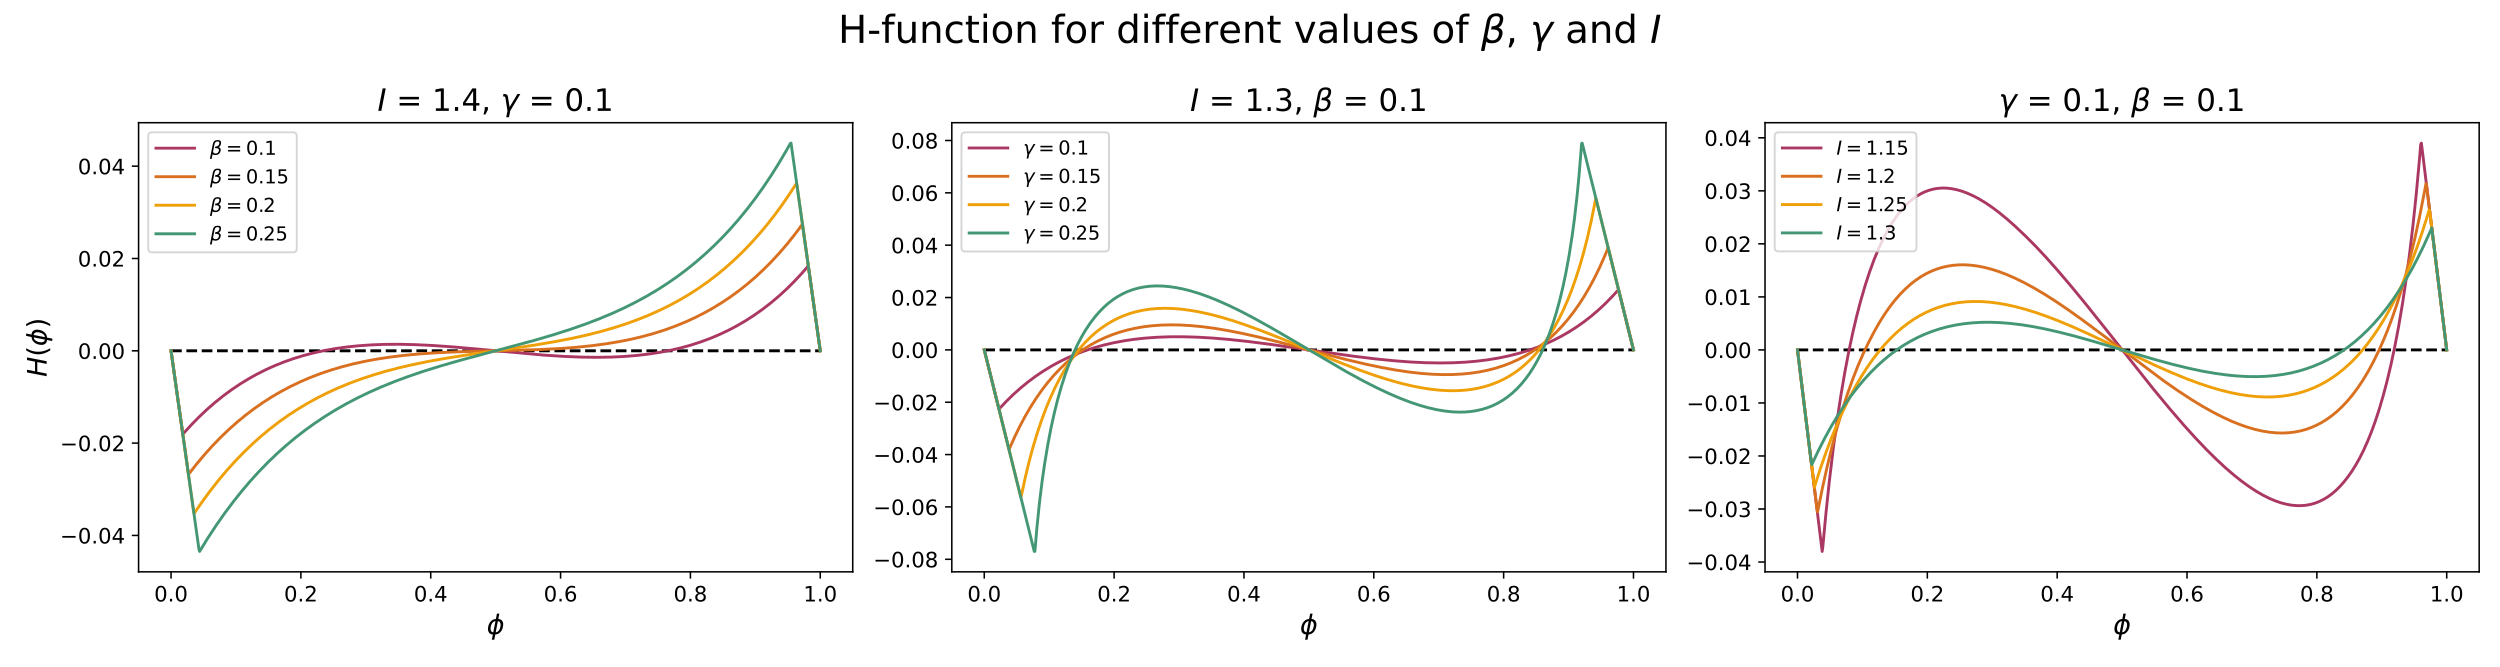 <?xml version="1.0" encoding="utf-8" standalone="no"?>
<!DOCTYPE svg PUBLIC "-//W3C//DTD SVG 1.1//EN"
  "http://www.w3.org/Graphics/SVG/1.1/DTD/svg11.dtd">
<!-- Created with matplotlib (https://matplotlib.org/) -->
<svg height="345.6pt" version="1.1" viewBox="0 0 1296 345.6" width="1296pt" xmlns="http://www.w3.org/2000/svg" xmlns:xlink="http://www.w3.org/1999/xlink">
 <defs>
  <style type="text/css">*{stroke-linecap:butt;stroke-linejoin:round;}</style>
 </defs>
 <g id="figure_1">
  <g id="patch_1">
   <path d="M 0 345.6 
L 1296 345.6 
L 1296 0 
L 0 0 
z
" style="fill:#ffffff;"/>
  </g>
  <g id="axes_1">
   <g id="patch_2">
    <path d="M 71.84 296.44 
L 442.047 296.44 
L 442.047 63.6 
L 71.84 63.6 
z
" style="fill:#ffffff;"/>
   </g>
   <g id="matplotlib.axis_1">
    <g id="xtick_1">
     <g id="line2d_1">
      <defs>
       <path d="M 0 0 
L 0 3.5 
" id="m45627b93a4" style="stroke:#000000;stroke-width:0.8;"/>
      </defs>
      <g>
       <use style="stroke:#000000;stroke-width:0.8;" x="88.668" xlink:href="#m45627b93a4" y="296.44"/>
      </g>
     </g>
     <g id="text_1">
      <!-- 0.0 -->
      <g transform="translate(79.921 311.798)scale(0.11 -0.11)">
       <defs>
        <path d="M 31.781 66.406 
Q 24.172 66.406 20.328 58.906 
Q 16.5 51.422 16.5 36.375 
Q 16.5 21.391 20.328 13.891 
Q 24.172 6.391 31.781 6.391 
Q 39.453 6.391 43.281 13.891 
Q 47.125 21.391 47.125 36.375 
Q 47.125 51.422 43.281 58.906 
Q 39.453 66.406 31.781 66.406 
z
M 31.781 74.219 
Q 44.047 74.219 50.516 64.516 
Q 56.984 54.828 56.984 36.375 
Q 56.984 17.969 50.516 8.266 
Q 44.047 -1.422 31.781 -1.422 
Q 19.531 -1.422 13.062 8.266 
Q 6.594 17.969 6.594 36.375 
Q 6.594 54.828 13.062 64.516 
Q 19.531 74.219 31.781 74.219 
z
" id="DejaVuSans-48"/>
        <path d="M 10.688 12.406 
L 21 12.406 
L 21 0 
L 10.688 0 
z
" id="DejaVuSans-46"/>
       </defs>
       <use xlink:href="#DejaVuSans-48"/>
       <use x="63.623" xlink:href="#DejaVuSans-46"/>
       <use x="95.41" xlink:href="#DejaVuSans-48"/>
      </g>
     </g>
    </g>
    <g id="xtick_2">
     <g id="line2d_2">
      <g>
       <use style="stroke:#000000;stroke-width:0.8;" x="155.978" xlink:href="#m45627b93a4" y="296.44"/>
      </g>
     </g>
     <g id="text_2">
      <!-- 0.2 -->
      <g transform="translate(147.231 311.798)scale(0.11 -0.11)">
       <defs>
        <path d="M 19.188 8.297 
L 53.609 8.297 
L 53.609 0 
L 7.328 0 
L 7.328 8.297 
Q 12.938 14.109 22.625 23.891 
Q 32.328 33.688 34.812 36.531 
Q 39.547 41.844 41.422 45.531 
Q 43.312 49.219 43.312 52.781 
Q 43.312 58.594 39.234 62.25 
Q 35.156 65.922 28.609 65.922 
Q 23.969 65.922 18.812 64.312 
Q 13.672 62.703 7.812 59.422 
L 7.812 69.391 
Q 13.766 71.781 18.938 73 
Q 24.125 74.219 28.422 74.219 
Q 39.75 74.219 46.484 68.547 
Q 53.219 62.891 53.219 53.422 
Q 53.219 48.922 51.531 44.891 
Q 49.859 40.875 45.406 35.406 
Q 44.188 33.984 37.641 27.219 
Q 31.109 20.453 19.188 8.297 
z
" id="DejaVuSans-50"/>
       </defs>
       <use xlink:href="#DejaVuSans-48"/>
       <use x="63.623" xlink:href="#DejaVuSans-46"/>
       <use x="95.41" xlink:href="#DejaVuSans-50"/>
      </g>
     </g>
    </g>
    <g id="xtick_3">
     <g id="line2d_3">
      <g>
       <use style="stroke:#000000;stroke-width:0.8;" x="223.288" xlink:href="#m45627b93a4" y="296.44"/>
      </g>
     </g>
     <g id="text_3">
      <!-- 0.4 -->
      <g transform="translate(214.541 311.798)scale(0.11 -0.11)">
       <defs>
        <path d="M 37.797 64.312 
L 12.891 25.391 
L 37.797 25.391 
z
M 35.203 72.906 
L 47.609 72.906 
L 47.609 25.391 
L 58.016 25.391 
L 58.016 17.188 
L 47.609 17.188 
L 47.609 0 
L 37.797 0 
L 37.797 17.188 
L 4.891 17.188 
L 4.891 26.703 
z
" id="DejaVuSans-52"/>
       </defs>
       <use xlink:href="#DejaVuSans-48"/>
       <use x="63.623" xlink:href="#DejaVuSans-46"/>
       <use x="95.41" xlink:href="#DejaVuSans-52"/>
      </g>
     </g>
    </g>
    <g id="xtick_4">
     <g id="line2d_4">
      <g>
       <use style="stroke:#000000;stroke-width:0.8;" x="290.598" xlink:href="#m45627b93a4" y="296.44"/>
      </g>
     </g>
     <g id="text_4">
      <!-- 0.6 -->
      <g transform="translate(281.852 311.798)scale(0.11 -0.11)">
       <defs>
        <path d="M 33.016 40.375 
Q 26.375 40.375 22.484 35.828 
Q 18.609 31.297 18.609 23.391 
Q 18.609 15.531 22.484 10.953 
Q 26.375 6.391 33.016 6.391 
Q 39.656 6.391 43.531 10.953 
Q 47.406 15.531 47.406 23.391 
Q 47.406 31.297 43.531 35.828 
Q 39.656 40.375 33.016 40.375 
z
M 52.594 71.297 
L 52.594 62.312 
Q 48.875 64.062 45.094 64.984 
Q 41.312 65.922 37.594 65.922 
Q 27.828 65.922 22.672 59.328 
Q 17.531 52.734 16.797 39.406 
Q 19.672 43.656 24.016 45.922 
Q 28.375 48.188 33.594 48.188 
Q 44.578 48.188 50.953 41.516 
Q 57.328 34.859 57.328 23.391 
Q 57.328 12.156 50.688 5.359 
Q 44.047 -1.422 33.016 -1.422 
Q 20.359 -1.422 13.672 8.266 
Q 6.984 17.969 6.984 36.375 
Q 6.984 53.656 15.188 63.938 
Q 23.391 74.219 37.203 74.219 
Q 40.922 74.219 44.703 73.484 
Q 48.484 72.75 52.594 71.297 
z
" id="DejaVuSans-54"/>
       </defs>
       <use xlink:href="#DejaVuSans-48"/>
       <use x="63.623" xlink:href="#DejaVuSans-46"/>
       <use x="95.41" xlink:href="#DejaVuSans-54"/>
      </g>
     </g>
    </g>
    <g id="xtick_5">
     <g id="line2d_5">
      <g>
       <use style="stroke:#000000;stroke-width:0.8;" x="357.909" xlink:href="#m45627b93a4" y="296.44"/>
      </g>
     </g>
     <g id="text_5">
      <!-- 0.8 -->
      <g transform="translate(349.162 311.798)scale(0.11 -0.11)">
       <defs>
        <path d="M 31.781 34.625 
Q 24.75 34.625 20.719 30.859 
Q 16.703 27.094 16.703 20.516 
Q 16.703 13.922 20.719 10.156 
Q 24.75 6.391 31.781 6.391 
Q 38.812 6.391 42.859 10.172 
Q 46.922 13.969 46.922 20.516 
Q 46.922 27.094 42.891 30.859 
Q 38.875 34.625 31.781 34.625 
z
M 21.922 38.812 
Q 15.578 40.375 12.031 44.719 
Q 8.5 49.078 8.5 55.328 
Q 8.5 64.062 14.719 69.141 
Q 20.953 74.219 31.781 74.219 
Q 42.672 74.219 48.875 69.141 
Q 55.078 64.062 55.078 55.328 
Q 55.078 49.078 51.531 44.719 
Q 48 40.375 41.703 38.812 
Q 48.828 37.156 52.797 32.312 
Q 56.781 27.484 56.781 20.516 
Q 56.781 9.906 50.312 4.234 
Q 43.844 -1.422 31.781 -1.422 
Q 19.734 -1.422 13.25 4.234 
Q 6.781 9.906 6.781 20.516 
Q 6.781 27.484 10.781 32.312 
Q 14.797 37.156 21.922 38.812 
z
M 18.312 54.391 
Q 18.312 48.734 21.844 45.562 
Q 25.391 42.391 31.781 42.391 
Q 38.141 42.391 41.719 45.562 
Q 45.312 48.734 45.312 54.391 
Q 45.312 60.062 41.719 63.234 
Q 38.141 66.406 31.781 66.406 
Q 25.391 66.406 21.844 63.234 
Q 18.312 60.062 18.312 54.391 
z
" id="DejaVuSans-56"/>
       </defs>
       <use xlink:href="#DejaVuSans-48"/>
       <use x="63.623" xlink:href="#DejaVuSans-46"/>
       <use x="95.41" xlink:href="#DejaVuSans-56"/>
      </g>
     </g>
    </g>
    <g id="xtick_6">
     <g id="line2d_6">
      <g>
       <use style="stroke:#000000;stroke-width:0.8;" x="425.219" xlink:href="#m45627b93a4" y="296.44"/>
      </g>
     </g>
     <g id="text_6">
      <!-- 1.0 -->
      <g transform="translate(416.472 311.798)scale(0.11 -0.11)">
       <defs>
        <path d="M 12.406 8.297 
L 28.516 8.297 
L 28.516 63.922 
L 10.984 60.406 
L 10.984 69.391 
L 28.422 72.906 
L 38.281 72.906 
L 38.281 8.297 
L 54.391 8.297 
L 54.391 0 
L 12.406 0 
z
" id="DejaVuSans-49"/>
       </defs>
       <use xlink:href="#DejaVuSans-49"/>
       <use x="63.623" xlink:href="#DejaVuSans-46"/>
       <use x="95.41" xlink:href="#DejaVuSans-48"/>
      </g>
     </g>
    </g>
    <g id="text_7">
     <!-- $\phi$ -->
     <g transform="translate(252.323 328.726)scale(0.14 -0.14)">
      <defs>
       <path d="M 46.734 75.984 
L 42.781 55.812 
Q 52.547 55.812 57.562 48.344 
Q 62.75 40.719 60.156 27.297 
Q 57.516 13.875 49.359 6.25 
Q 41.453 -1.219 31.688 -1.219 
L 27.875 -20.797 
L 18.953 -20.797 
L 22.75 -1.219 
Q 13.031 -1.219 7.953 6.25 
Q 2.781 13.875 5.422 27.297 
Q 8.016 40.719 16.156 48.344 
Q 24.125 55.812 33.844 55.812 
L 37.797 75.984 
z
M 33.25 6.781 
Q 38.766 6.781 43.5 11.812 
Q 48.688 17.438 50.688 27.297 
Q 52.641 37.062 49.516 42.781 
Q 46.734 47.797 41.219 47.797 
z
M 24.312 6.781 
L 32.281 47.797 
Q 26.812 47.797 22.078 42.781 
Q 16.75 37.062 14.891 27.297 
Q 13.031 17.438 16.062 11.812 
Q 18.797 6.781 24.312 6.781 
z
" id="DejaVuSans-Oblique-981"/>
      </defs>
      <use transform="translate(0 0.016)" xlink:href="#DejaVuSans-Oblique-981"/>
     </g>
    </g>
   </g>
   <g id="matplotlib.axis_2">
    <g id="ytick_1">
     <g id="line2d_7">
      <defs>
       <path d="M 0 0 
L -3.5 0 
" id="m789c228047" style="stroke:#000000;stroke-width:0.8;"/>
      </defs>
      <g>
       <use style="stroke:#000000;stroke-width:0.8;" x="71.84" xlink:href="#m789c228047" y="277.564"/>
      </g>
     </g>
     <g id="text_8">
      <!-- −0.04 -->
      <g transform="translate(31.13 281.743)scale(0.11 -0.11)">
       <defs>
        <path d="M 10.594 35.5 
L 73.188 35.5 
L 73.188 27.203 
L 10.594 27.203 
z
" id="DejaVuSans-8722"/>
       </defs>
       <use xlink:href="#DejaVuSans-8722"/>
       <use x="83.789" xlink:href="#DejaVuSans-48"/>
       <use x="147.412" xlink:href="#DejaVuSans-46"/>
       <use x="179.199" xlink:href="#DejaVuSans-48"/>
       <use x="242.822" xlink:href="#DejaVuSans-52"/>
      </g>
     </g>
    </g>
    <g id="ytick_2">
     <g id="line2d_8">
      <g>
       <use style="stroke:#000000;stroke-width:0.8;" x="71.84" xlink:href="#m789c228047" y="229.71"/>
      </g>
     </g>
     <g id="text_9">
      <!-- −0.02 -->
      <g transform="translate(31.13 233.889)scale(0.11 -0.11)">
       <use xlink:href="#DejaVuSans-8722"/>
       <use x="83.789" xlink:href="#DejaVuSans-48"/>
       <use x="147.412" xlink:href="#DejaVuSans-46"/>
       <use x="179.199" xlink:href="#DejaVuSans-48"/>
       <use x="242.822" xlink:href="#DejaVuSans-50"/>
      </g>
     </g>
    </g>
    <g id="ytick_3">
     <g id="line2d_9">
      <g>
       <use style="stroke:#000000;stroke-width:0.8;" x="71.84" xlink:href="#m789c228047" y="181.855"/>
      </g>
     </g>
     <g id="text_10">
      <!-- 0.00 -->
      <g transform="translate(40.348 186.035)scale(0.11 -0.11)">
       <use xlink:href="#DejaVuSans-48"/>
       <use x="63.623" xlink:href="#DejaVuSans-46"/>
       <use x="95.41" xlink:href="#DejaVuSans-48"/>
       <use x="159.033" xlink:href="#DejaVuSans-48"/>
      </g>
     </g>
    </g>
    <g id="ytick_4">
     <g id="line2d_10">
      <g>
       <use style="stroke:#000000;stroke-width:0.8;" x="71.84" xlink:href="#m789c228047" y="134.001"/>
      </g>
     </g>
     <g id="text_11">
      <!-- 0.02 -->
      <g transform="translate(40.348 138.18)scale(0.11 -0.11)">
       <use xlink:href="#DejaVuSans-48"/>
       <use x="63.623" xlink:href="#DejaVuSans-46"/>
       <use x="95.41" xlink:href="#DejaVuSans-48"/>
       <use x="159.033" xlink:href="#DejaVuSans-50"/>
      </g>
     </g>
    </g>
    <g id="ytick_5">
     <g id="line2d_11">
      <g>
       <use style="stroke:#000000;stroke-width:0.8;" x="71.84" xlink:href="#m789c228047" y="86.147"/>
      </g>
     </g>
     <g id="text_12">
      <!-- 0.04 -->
      <g transform="translate(40.348 90.326)scale(0.11 -0.11)">
       <use xlink:href="#DejaVuSans-48"/>
       <use x="63.623" xlink:href="#DejaVuSans-46"/>
       <use x="95.41" xlink:href="#DejaVuSans-48"/>
       <use x="159.033" xlink:href="#DejaVuSans-52"/>
      </g>
     </g>
    </g>
    <g id="text_13">
     <!-- $H(\phi)$ -->
     <g transform="translate(24.19 195.42)rotate(-90)scale(0.14 -0.14)">
      <defs>
       <path d="M 16.891 72.906 
L 26.812 72.906 
L 21 43.016 
L 56.781 43.016 
L 62.594 72.906 
L 72.516 72.906 
L 58.297 0 
L 48.391 0 
L 55.172 34.719 
L 19.391 34.719 
L 12.594 0 
L 2.688 0 
z
" id="DejaVuSans-Oblique-72"/>
       <path d="M 31 75.875 
Q 24.469 64.656 21.281 53.656 
Q 18.109 42.672 18.109 31.391 
Q 18.109 20.125 21.312 9.062 
Q 24.516 -2 31 -13.188 
L 23.188 -13.188 
Q 15.875 -1.703 12.234 9.375 
Q 8.594 20.453 8.594 31.391 
Q 8.594 42.281 12.203 53.312 
Q 15.828 64.359 23.188 75.875 
z
" id="DejaVuSans-40"/>
       <path d="M 8.016 75.875 
L 15.828 75.875 
Q 23.141 64.359 26.781 53.312 
Q 30.422 42.281 30.422 31.391 
Q 30.422 20.453 26.781 9.375 
Q 23.141 -1.703 15.828 -13.188 
L 8.016 -13.188 
Q 14.5 -2 17.703 9.062 
Q 20.906 20.125 20.906 31.391 
Q 20.906 42.672 17.703 53.656 
Q 14.5 64.656 8.016 75.875 
z
" id="DejaVuSans-41"/>
      </defs>
      <use transform="translate(0 0.016)" xlink:href="#DejaVuSans-Oblique-72"/>
      <use transform="translate(75.195 0.016)" xlink:href="#DejaVuSans-40"/>
      <use transform="translate(114.209 0.016)" xlink:href="#DejaVuSans-Oblique-981"/>
      <use transform="translate(180.176 0.016)" xlink:href="#DejaVuSans-41"/>
     </g>
    </g>
   </g>
   <g id="line2d_12">
    <path clip-path="url(#pac1b89906e)" d="M 88.668 181.855 
L 425.219 181.855 
" style="fill:none;stroke:#000000;stroke-dasharray:5.55,2.4;stroke-dashoffset:0;stroke-width:1.5;"/>
   </g>
   <g id="line2d_13">
    <path clip-path="url(#pac1b89906e)" d="M 88.668 181.855 
L 94.726 224.924 
L 95.062 224.753 
L 99.101 220.313 
L 103.139 216.194 
L 107.178 212.378 
L 111.217 208.846 
L 115.592 205.323 
L 119.967 202.096 
L 124.342 199.148 
L 128.717 196.461 
L 133.092 194.019 
L 137.804 191.648 
L 142.516 189.528 
L 147.228 187.642 
L 152.276 185.865 
L 157.324 184.321 
L 162.709 182.914 
L 168.094 181.736 
L 173.815 180.714 
L 179.873 179.868 
L 185.931 179.244 
L 192.662 178.778 
L 199.73 178.521 
L 207.134 178.48 
L 215.211 178.661 
L 224.298 179.098 
L 234.731 179.831 
L 248.193 181.015 
L 282.185 184.108 
L 292.618 184.776 
L 301.705 185.136 
L 309.782 185.234 
L 317.186 185.104 
L 323.917 184.772 
L 330.312 184.244 
L 336.369 183.531 
L 342.091 182.649 
L 347.812 181.542 
L 353.197 180.273 
L 358.245 178.868 
L 363.294 177.237 
L 368.342 175.361 
L 373.054 173.373 
L 377.765 171.138 
L 382.14 168.827 
L 386.516 166.272 
L 390.891 163.458 
L 395.266 160.365 
L 399.641 156.98 
L 403.68 153.576 
L 407.718 149.883 
L 411.757 145.882 
L 415.796 141.552 
L 418.825 138.076 
L 419.161 138.787 
L 425.219 181.855 
L 425.219 181.855 
" style="fill:none;stroke:#aa3863;stroke-linecap:square;stroke-width:1.5;"/>
   </g>
   <g id="line2d_14">
    <path clip-path="url(#pac1b89906e)" d="M 88.668 181.855 
L 97.754 245.883 
L 101.793 240.715 
L 105.832 235.889 
L 109.87 231.387 
L 114.245 226.852 
L 118.621 222.652 
L 122.996 218.765 
L 127.371 215.173 
L 131.746 211.857 
L 136.458 208.576 
L 141.17 205.576 
L 145.881 202.84 
L 150.593 200.348 
L 155.641 197.934 
L 160.69 195.763 
L 166.074 193.698 
L 171.459 191.871 
L 177.181 190.169 
L 182.902 188.693 
L 188.96 187.353 
L 195.354 186.163 
L 202.085 185.132 
L 209.49 184.226 
L 217.567 183.47 
L 226.654 182.854 
L 237.087 182.38 
L 251.222 181.98 
L 279.156 181.24 
L 289.925 180.694 
L 299.012 180.008 
L 307.09 179.172 
L 314.494 178.177 
L 321.225 177.051 
L 327.619 175.757 
L 333.677 174.305 
L 339.398 172.708 
L 344.783 170.986 
L 350.168 169.03 
L 355.216 166.966 
L 360.265 164.66 
L 364.976 162.273 
L 369.688 159.642 
L 374.4 156.756 
L 378.775 153.822 
L 383.15 150.628 
L 387.525 147.154 
L 391.9 143.381 
L 395.939 139.614 
L 399.978 135.556 
L 404.016 131.188 
L 408.055 126.49 
L 412.094 121.439 
L 415.796 116.481 
L 416.132 117.252 
L 425.219 181.855 
L 425.219 181.855 
" style="fill:none;stroke:#d97020;stroke-linecap:square;stroke-width:1.5;"/>
   </g>
   <g id="line2d_15">
    <path clip-path="url(#pac1b89906e)" d="M 88.668 181.855 
L 100.447 265.6 
L 100.783 265.968 
L 104.822 260.103 
L 108.861 254.601 
L 113.236 249.027 
L 117.611 243.828 
L 121.986 238.981 
L 126.361 234.463 
L 130.737 230.254 
L 135.112 226.335 
L 139.823 222.417 
L 144.535 218.794 
L 149.247 215.446 
L 154.295 212.142 
L 159.343 209.111 
L 164.392 206.334 
L 169.776 203.629 
L 175.161 201.17 
L 180.883 198.803 
L 186.941 196.55 
L 192.999 194.53 
L 199.393 192.625 
L 206.461 190.759 
L 213.865 189.036 
L 221.942 187.385 
L 231.365 185.696 
L 242.472 183.94 
L 260.982 181.282 
L 277.473 178.83 
L 287.906 177.061 
L 296.656 175.361 
L 304.397 173.64 
L 311.465 171.853 
L 318.196 169.925 
L 324.59 167.858 
L 330.648 165.663 
L 336.369 163.352 
L 342.091 160.795 
L 347.476 158.134 
L 352.524 155.394 
L 357.572 152.395 
L 362.284 149.343 
L 366.996 146.028 
L 371.707 142.429 
L 376.083 138.814 
L 380.458 134.917 
L 384.833 130.718 
L 389.208 126.197 
L 393.247 121.723 
L 397.285 116.931 
L 401.324 111.802 
L 405.363 106.311 
L 409.401 100.433 
L 412.767 95.22 
L 413.103 95.718 
L 425.219 181.855 
L 425.219 181.855 
" style="fill:none;stroke:#ef9f07;stroke-linecap:square;stroke-width:1.5;"/>
   </g>
   <g id="line2d_16">
    <path clip-path="url(#pac1b89906e)" d="M 88.668 181.855 
L 103.139 284.742 
L 103.476 285.856 
L 107.851 278.761 
L 112.226 272.114 
L 116.601 265.885 
L 120.977 260.048 
L 125.352 254.561 
L 129.727 249.419 
L 134.102 244.6 
L 138.814 239.748 
L 143.525 235.222 
L 148.237 231.002 
L 152.949 227.066 
L 157.997 223.143 
L 163.045 219.501 
L 168.43 215.904 
L 173.815 212.579 
L 179.536 209.321 
L 185.258 206.32 
L 191.316 203.397 
L 197.71 200.566 
L 204.441 197.836 
L 211.509 195.208 
L 219.25 192.57 
L 228 189.833 
L 238.096 186.917 
L 251.895 183.187 
L 277.136 176.398 
L 287.233 173.43 
L 295.983 170.626 
L 303.724 167.917 
L 310.792 165.21 
L 317.523 162.386 
L 323.581 159.61 
L 329.302 156.758 
L 335.023 153.656 
L 340.408 150.484 
L 345.793 147.044 
L 350.841 143.552 
L 355.889 139.779 
L 360.601 135.982 
L 365.313 131.901 
L 370.025 127.519 
L 374.4 123.152 
L 378.775 118.475 
L 383.15 113.466 
L 387.525 108.101 
L 391.564 102.808 
L 395.603 97.167 
L 399.641 91.153 
L 403.68 84.742 
L 407.718 77.909 
L 409.738 74.321 
L 410.074 74.184 
L 425.219 181.855 
L 425.219 181.855 
" style="fill:none;stroke:#449775;stroke-linecap:square;stroke-width:1.5;"/>
   </g>
   <g id="patch_3">
    <path d="M 71.84 296.44 
L 71.84 63.6 
" style="fill:none;stroke:#000000;stroke-linecap:square;stroke-linejoin:miter;stroke-width:0.8;"/>
   </g>
   <g id="patch_4">
    <path d="M 442.047 296.44 
L 442.047 63.6 
" style="fill:none;stroke:#000000;stroke-linecap:square;stroke-linejoin:miter;stroke-width:0.8;"/>
   </g>
   <g id="patch_5">
    <path d="M 71.84 296.44 
L 442.047 296.44 
" style="fill:none;stroke:#000000;stroke-linecap:square;stroke-linejoin:miter;stroke-width:0.8;"/>
   </g>
   <g id="patch_6">
    <path d="M 71.84 63.6 
L 442.047 63.6 
" style="fill:none;stroke:#000000;stroke-linecap:square;stroke-linejoin:miter;stroke-width:0.8;"/>
   </g>
   <g id="text_14">
    <!-- $I$ = 1.4, $\gamma$ = 0.1 -->
    <g transform="translate(195.663 57.6)scale(0.16 -0.16)">
     <defs>
      <path d="M 16.891 72.906 
L 26.812 72.906 
L 12.594 0 
L 2.688 0 
z
" id="DejaVuSans-Oblique-73"/>
      <path id="DejaVuSans-32"/>
      <path d="M 10.594 45.406 
L 73.188 45.406 
L 73.188 37.203 
L 10.594 37.203 
z
M 10.594 25.484 
L 73.188 25.484 
L 73.188 17.188 
L 10.594 17.188 
z
" id="DejaVuSans-61"/>
      <path d="M 11.719 12.406 
L 22.016 12.406 
L 22.016 4 
L 14.016 -11.625 
L 7.719 -11.625 
L 11.719 4 
z
" id="DejaVuSans-44"/>
      <path d="M 23.297 46.094 
L 28.719 12.312 
L 54 54.688 
L 63.531 54.688 
L 30.812 0 
L 26.766 -20.797 
L 17.781 -20.797 
L 21.828 0 
L 15.438 40.828 
Q 14.453 46.969 9.812 46.969 
L 7.422 46.969 
L 8.891 54.688 
L 12.312 54.688 
Q 21.922 54.688 23.297 46.094 
z
" id="DejaVuSans-Oblique-947"/>
     </defs>
     <use transform="translate(0 0.781)" xlink:href="#DejaVuSans-Oblique-73"/>
     <use transform="translate(29.492 0.781)" xlink:href="#DejaVuSans-32"/>
     <use transform="translate(61.279 0.781)" xlink:href="#DejaVuSans-61"/>
     <use transform="translate(145.068 0.781)" xlink:href="#DejaVuSans-32"/>
     <use transform="translate(176.855 0.781)" xlink:href="#DejaVuSans-49"/>
     <use transform="translate(240.479 0.781)" xlink:href="#DejaVuSans-46"/>
     <use transform="translate(272.266 0.781)" xlink:href="#DejaVuSans-52"/>
     <use transform="translate(335.889 0.781)" xlink:href="#DejaVuSans-44"/>
     <use transform="translate(367.676 0.781)" xlink:href="#DejaVuSans-32"/>
     <use transform="translate(399.463 0.781)" xlink:href="#DejaVuSans-Oblique-947"/>
     <use transform="translate(458.643 0.781)" xlink:href="#DejaVuSans-32"/>
     <use transform="translate(490.43 0.781)" xlink:href="#DejaVuSans-61"/>
     <use transform="translate(574.219 0.781)" xlink:href="#DejaVuSans-32"/>
     <use transform="translate(606.006 0.781)" xlink:href="#DejaVuSans-48"/>
     <use transform="translate(669.629 0.781)" xlink:href="#DejaVuSans-46"/>
     <use transform="translate(701.416 0.781)" xlink:href="#DejaVuSans-49"/>
    </g>
   </g>
   <g id="legend_1">
    <g id="patch_7">
     <path d="M 78.84 130.8 
L 151.84 130.8 
Q 153.84 130.8 153.84 128.8 
L 153.84 70.6 
Q 153.84 68.6 151.84 68.6 
L 78.84 68.6 
Q 76.84 68.6 76.84 70.6 
L 76.84 128.8 
Q 76.84 130.8 78.84 130.8 
z
" style="fill:#ffffff;opacity:0.8;stroke:#cccccc;stroke-linejoin:miter;"/>
    </g>
    <g id="line2d_17">
     <path d="M 80.84 76.8 
L 100.84 76.8 
" style="fill:none;stroke:#aa3863;stroke-linecap:square;stroke-width:1.5;"/>
    </g>
    <g id="line2d_18"/>
    <g id="text_15">
     <!-- $\beta = 0.1$ -->
     <g transform="translate(108.84 80.3)scale(0.1 -0.1)">
      <defs>
       <path d="M 13.625 3.375 
L 8.938 -20.797 
L -0.094 -20.797 
L 14.5 54.344 
Q 18.844 76.609 39.656 76.609 
Q 60.75 76.609 57.172 57.812 
Q 54.734 44.438 45.219 39.547 
Q 58.016 35.156 55.516 22.125 
Q 51.125 -1.078 27.484 -1.031 
Q 17.141 -0.984 13.625 3.375 
z
M 15.922 15.094 
Q 19.672 6.594 29.297 6.641 
Q 43.359 6.641 46.344 21.969 
Q 49.031 35.75 26.172 34.672 
L 27.781 42.969 
Q 45.453 42.672 48.531 58.594 
Q 50.641 69.344 39.203 69.281 
Q 26.422 69.281 23.484 54.047 
z
" id="DejaVuSans-Oblique-946"/>
      </defs>
      <use transform="translate(0 0.391)" xlink:href="#DejaVuSans-Oblique-946"/>
      <use transform="translate(83.301 0.391)" xlink:href="#DejaVuSans-61"/>
      <use transform="translate(186.572 0.391)" xlink:href="#DejaVuSans-48"/>
      <use transform="translate(250.195 0.391)" xlink:href="#DejaVuSans-46"/>
      <use transform="translate(281.982 0.391)" xlink:href="#DejaVuSans-49"/>
     </g>
    </g>
    <g id="line2d_19">
     <path d="M 80.84 91.6 
L 100.84 91.6 
" style="fill:none;stroke:#d97020;stroke-linecap:square;stroke-width:1.5;"/>
    </g>
    <g id="line2d_20"/>
    <g id="text_16">
     <!-- $\beta = 0.15$ -->
     <g transform="translate(108.84 95.1)scale(0.1 -0.1)">
      <defs>
       <path d="M 10.797 72.906 
L 49.516 72.906 
L 49.516 64.594 
L 19.828 64.594 
L 19.828 46.734 
Q 21.969 47.469 24.109 47.828 
Q 26.266 48.188 28.422 48.188 
Q 40.625 48.188 47.75 41.5 
Q 54.891 34.812 54.891 23.391 
Q 54.891 11.625 47.562 5.094 
Q 40.234 -1.422 26.906 -1.422 
Q 22.312 -1.422 17.547 -0.641 
Q 12.797 0.141 7.719 1.703 
L 7.719 11.625 
Q 12.109 9.234 16.797 8.062 
Q 21.484 6.891 26.703 6.891 
Q 35.156 6.891 40.078 11.328 
Q 45.016 15.766 45.016 23.391 
Q 45.016 31 40.078 35.438 
Q 35.156 39.891 26.703 39.891 
Q 22.75 39.891 18.812 39.016 
Q 14.891 38.141 10.797 36.281 
z
" id="DejaVuSans-53"/>
      </defs>
      <use transform="translate(0 0.391)" xlink:href="#DejaVuSans-Oblique-946"/>
      <use transform="translate(83.301 0.391)" xlink:href="#DejaVuSans-61"/>
      <use transform="translate(186.572 0.391)" xlink:href="#DejaVuSans-48"/>
      <use transform="translate(250.195 0.391)" xlink:href="#DejaVuSans-46"/>
      <use transform="translate(281.982 0.391)" xlink:href="#DejaVuSans-49"/>
      <use transform="translate(345.605 0.391)" xlink:href="#DejaVuSans-53"/>
     </g>
    </g>
    <g id="line2d_21">
     <path d="M 80.84 106.4 
L 100.84 106.4 
" style="fill:none;stroke:#ef9f07;stroke-linecap:square;stroke-width:1.5;"/>
    </g>
    <g id="line2d_22"/>
    <g id="text_17">
     <!-- $\beta = 0.2$ -->
     <g transform="translate(108.84 109.9)scale(0.1 -0.1)">
      <use transform="translate(0 0.391)" xlink:href="#DejaVuSans-Oblique-946"/>
      <use transform="translate(83.301 0.391)" xlink:href="#DejaVuSans-61"/>
      <use transform="translate(186.572 0.391)" xlink:href="#DejaVuSans-48"/>
      <use transform="translate(250.195 0.391)" xlink:href="#DejaVuSans-46"/>
      <use transform="translate(276.482 0.391)" xlink:href="#DejaVuSans-50"/>
     </g>
    </g>
    <g id="line2d_23">
     <path d="M 80.84 121.2 
L 100.84 121.2 
" style="fill:none;stroke:#449775;stroke-linecap:square;stroke-width:1.5;"/>
    </g>
    <g id="line2d_24"/>
    <g id="text_18">
     <!-- $\beta = 0.25$ -->
     <g transform="translate(108.84 124.7)scale(0.1 -0.1)">
      <use transform="translate(0 0.391)" xlink:href="#DejaVuSans-Oblique-946"/>
      <use transform="translate(83.301 0.391)" xlink:href="#DejaVuSans-61"/>
      <use transform="translate(186.572 0.391)" xlink:href="#DejaVuSans-48"/>
      <use transform="translate(250.195 0.391)" xlink:href="#DejaVuSans-46"/>
      <use transform="translate(276.482 0.391)" xlink:href="#DejaVuSans-50"/>
      <use transform="translate(340.105 0.391)" xlink:href="#DejaVuSans-53"/>
     </g>
    </g>
   </g>
  </g>
  <g id="axes_2">
   <g id="patch_8">
    <path d="M 493.417 296.44 
L 863.623 296.44 
L 863.623 63.6 
L 493.417 63.6 
z
" style="fill:#ffffff;"/>
   </g>
   <g id="matplotlib.axis_3">
    <g id="xtick_7">
     <g id="line2d_25">
      <g>
       <use style="stroke:#000000;stroke-width:0.8;" x="510.244" xlink:href="#m45627b93a4" y="296.44"/>
      </g>
     </g>
     <g id="text_19">
      <!-- 0.0 -->
      <g transform="translate(501.498 311.798)scale(0.11 -0.11)">
       <use xlink:href="#DejaVuSans-48"/>
       <use x="63.623" xlink:href="#DejaVuSans-46"/>
       <use x="95.41" xlink:href="#DejaVuSans-48"/>
      </g>
     </g>
    </g>
    <g id="xtick_8">
     <g id="line2d_26">
      <g>
       <use style="stroke:#000000;stroke-width:0.8;" x="577.555" xlink:href="#m45627b93a4" y="296.44"/>
      </g>
     </g>
     <g id="text_20">
      <!-- 0.2 -->
      <g transform="translate(568.808 311.798)scale(0.11 -0.11)">
       <use xlink:href="#DejaVuSans-48"/>
       <use x="63.623" xlink:href="#DejaVuSans-46"/>
       <use x="95.41" xlink:href="#DejaVuSans-50"/>
      </g>
     </g>
    </g>
    <g id="xtick_9">
     <g id="line2d_27">
      <g>
       <use style="stroke:#000000;stroke-width:0.8;" x="644.865" xlink:href="#m45627b93a4" y="296.44"/>
      </g>
     </g>
     <g id="text_21">
      <!-- 0.4 -->
      <g transform="translate(636.118 311.798)scale(0.11 -0.11)">
       <use xlink:href="#DejaVuSans-48"/>
       <use x="63.623" xlink:href="#DejaVuSans-46"/>
       <use x="95.41" xlink:href="#DejaVuSans-52"/>
      </g>
     </g>
    </g>
    <g id="xtick_10">
     <g id="line2d_28">
      <g>
       <use style="stroke:#000000;stroke-width:0.8;" x="712.175" xlink:href="#m45627b93a4" y="296.44"/>
      </g>
     </g>
     <g id="text_22">
      <!-- 0.6 -->
      <g transform="translate(703.428 311.798)scale(0.11 -0.11)">
       <use xlink:href="#DejaVuSans-48"/>
       <use x="63.623" xlink:href="#DejaVuSans-46"/>
       <use x="95.41" xlink:href="#DejaVuSans-54"/>
      </g>
     </g>
    </g>
    <g id="xtick_11">
     <g id="line2d_29">
      <g>
       <use style="stroke:#000000;stroke-width:0.8;" x="779.485" xlink:href="#m45627b93a4" y="296.44"/>
      </g>
     </g>
     <g id="text_23">
      <!-- 0.8 -->
      <g transform="translate(770.739 311.798)scale(0.11 -0.11)">
       <use xlink:href="#DejaVuSans-48"/>
       <use x="63.623" xlink:href="#DejaVuSans-46"/>
       <use x="95.41" xlink:href="#DejaVuSans-56"/>
      </g>
     </g>
    </g>
    <g id="xtick_12">
     <g id="line2d_30">
      <g>
       <use style="stroke:#000000;stroke-width:0.8;" x="846.796" xlink:href="#m45627b93a4" y="296.44"/>
      </g>
     </g>
     <g id="text_24">
      <!-- 1.0 -->
      <g transform="translate(838.049 311.798)scale(0.11 -0.11)">
       <use xlink:href="#DejaVuSans-49"/>
       <use x="63.623" xlink:href="#DejaVuSans-46"/>
       <use x="95.41" xlink:href="#DejaVuSans-48"/>
      </g>
     </g>
    </g>
    <g id="text_25">
     <!-- $\phi$ -->
     <g transform="translate(673.9 328.726)scale(0.14 -0.14)">
      <use transform="translate(0 0.016)" xlink:href="#DejaVuSans-Oblique-981"/>
     </g>
    </g>
   </g>
   <g id="matplotlib.axis_4">
    <g id="ytick_6">
     <g id="line2d_31">
      <g>
       <use style="stroke:#000000;stroke-width:0.8;" x="493.417" xlink:href="#m789c228047" y="289.927"/>
      </g>
     </g>
     <g id="text_26">
      <!-- −0.08 -->
      <g transform="translate(452.707 294.106)scale(0.11 -0.11)">
       <use xlink:href="#DejaVuSans-8722"/>
       <use x="83.789" xlink:href="#DejaVuSans-48"/>
       <use x="147.412" xlink:href="#DejaVuSans-46"/>
       <use x="179.199" xlink:href="#DejaVuSans-48"/>
       <use x="242.822" xlink:href="#DejaVuSans-56"/>
      </g>
     </g>
    </g>
    <g id="ytick_7">
     <g id="line2d_32">
      <g>
       <use style="stroke:#000000;stroke-width:0.8;" x="493.417" xlink:href="#m789c228047" y="262.789"/>
      </g>
     </g>
     <g id="text_27">
      <!-- −0.06 -->
      <g transform="translate(452.707 266.969)scale(0.11 -0.11)">
       <use xlink:href="#DejaVuSans-8722"/>
       <use x="83.789" xlink:href="#DejaVuSans-48"/>
       <use x="147.412" xlink:href="#DejaVuSans-46"/>
       <use x="179.199" xlink:href="#DejaVuSans-48"/>
       <use x="242.822" xlink:href="#DejaVuSans-54"/>
      </g>
     </g>
    </g>
    <g id="ytick_8">
     <g id="line2d_33">
      <g>
       <use style="stroke:#000000;stroke-width:0.8;" x="493.417" xlink:href="#m789c228047" y="235.652"/>
      </g>
     </g>
     <g id="text_28">
      <!-- −0.04 -->
      <g transform="translate(452.707 239.831)scale(0.11 -0.11)">
       <use xlink:href="#DejaVuSans-8722"/>
       <use x="83.789" xlink:href="#DejaVuSans-48"/>
       <use x="147.412" xlink:href="#DejaVuSans-46"/>
       <use x="179.199" xlink:href="#DejaVuSans-48"/>
       <use x="242.822" xlink:href="#DejaVuSans-52"/>
      </g>
     </g>
    </g>
    <g id="ytick_9">
     <g id="line2d_34">
      <g>
       <use style="stroke:#000000;stroke-width:0.8;" x="493.417" xlink:href="#m789c228047" y="208.514"/>
      </g>
     </g>
     <g id="text_29">
      <!-- −0.02 -->
      <g transform="translate(452.707 212.694)scale(0.11 -0.11)">
       <use xlink:href="#DejaVuSans-8722"/>
       <use x="83.789" xlink:href="#DejaVuSans-48"/>
       <use x="147.412" xlink:href="#DejaVuSans-46"/>
       <use x="179.199" xlink:href="#DejaVuSans-48"/>
       <use x="242.822" xlink:href="#DejaVuSans-50"/>
      </g>
     </g>
    </g>
    <g id="ytick_10">
     <g id="line2d_35">
      <g>
       <use style="stroke:#000000;stroke-width:0.8;" x="493.417" xlink:href="#m789c228047" y="181.377"/>
      </g>
     </g>
     <g id="text_30">
      <!-- 0.00 -->
      <g transform="translate(461.924 185.556)scale(0.11 -0.11)">
       <use xlink:href="#DejaVuSans-48"/>
       <use x="63.623" xlink:href="#DejaVuSans-46"/>
       <use x="95.41" xlink:href="#DejaVuSans-48"/>
       <use x="159.033" xlink:href="#DejaVuSans-48"/>
      </g>
     </g>
    </g>
    <g id="ytick_11">
     <g id="line2d_36">
      <g>
       <use style="stroke:#000000;stroke-width:0.8;" x="493.417" xlink:href="#m789c228047" y="154.239"/>
      </g>
     </g>
     <g id="text_31">
      <!-- 0.02 -->
      <g transform="translate(461.924 158.418)scale(0.11 -0.11)">
       <use xlink:href="#DejaVuSans-48"/>
       <use x="63.623" xlink:href="#DejaVuSans-46"/>
       <use x="95.41" xlink:href="#DejaVuSans-48"/>
       <use x="159.033" xlink:href="#DejaVuSans-50"/>
      </g>
     </g>
    </g>
    <g id="ytick_12">
     <g id="line2d_37">
      <g>
       <use style="stroke:#000000;stroke-width:0.8;" x="493.417" xlink:href="#m789c228047" y="127.102"/>
      </g>
     </g>
     <g id="text_32">
      <!-- 0.04 -->
      <g transform="translate(461.924 131.281)scale(0.11 -0.11)">
       <use xlink:href="#DejaVuSans-48"/>
       <use x="63.623" xlink:href="#DejaVuSans-46"/>
       <use x="95.41" xlink:href="#DejaVuSans-48"/>
       <use x="159.033" xlink:href="#DejaVuSans-52"/>
      </g>
     </g>
    </g>
    <g id="ytick_13">
     <g id="line2d_38">
      <g>
       <use style="stroke:#000000;stroke-width:0.8;" x="493.417" xlink:href="#m789c228047" y="99.964"/>
      </g>
     </g>
     <g id="text_33">
      <!-- 0.06 -->
      <g transform="translate(461.924 104.143)scale(0.11 -0.11)">
       <use xlink:href="#DejaVuSans-48"/>
       <use x="63.623" xlink:href="#DejaVuSans-46"/>
       <use x="95.41" xlink:href="#DejaVuSans-48"/>
       <use x="159.033" xlink:href="#DejaVuSans-54"/>
      </g>
     </g>
    </g>
    <g id="ytick_14">
     <g id="line2d_39">
      <g>
       <use style="stroke:#000000;stroke-width:0.8;" x="493.417" xlink:href="#m789c228047" y="72.827"/>
      </g>
     </g>
     <g id="text_34">
      <!-- 0.08 -->
      <g transform="translate(461.924 77.006)scale(0.11 -0.11)">
       <use xlink:href="#DejaVuSans-48"/>
       <use x="63.623" xlink:href="#DejaVuSans-46"/>
       <use x="95.41" xlink:href="#DejaVuSans-48"/>
       <use x="159.033" xlink:href="#DejaVuSans-56"/>
      </g>
     </g>
    </g>
   </g>
   <g id="line2d_40">
    <path clip-path="url(#p98ab72ce3e)" d="M 510.244 181.377 
L 846.796 181.377 
" style="fill:none;stroke:#000000;stroke-dasharray:5.55,2.4;stroke-dashoffset:0;stroke-width:1.5;"/>
   </g>
   <g id="line2d_41">
    <path clip-path="url(#p98ab72ce3e)" d="M 510.244 181.377 
L 517.648 211.228 
L 517.985 211.971 
L 521.687 208.035 
L 525.389 204.426 
L 529.091 201.119 
L 532.793 198.091 
L 536.832 195.083 
L 540.87 192.359 
L 544.909 189.899 
L 548.948 187.683 
L 553.323 185.538 
L 557.698 183.638 
L 562.41 181.847 
L 567.121 180.297 
L 572.17 178.885 
L 577.218 177.708 
L 582.603 176.689 
L 587.988 175.894 
L 593.709 175.271 
L 599.767 174.837 
L 606.498 174.591 
L 613.229 174.573 
L 620.633 174.785 
L 628.374 175.23 
L 637.124 175.965 
L 646.884 177.015 
L 658.663 178.521 
L 675.154 180.88 
L 701.069 184.584 
L 712.848 186.029 
L 722.608 187.009 
L 731.359 187.668 
L 739.099 188.036 
L 746.503 188.164 
L 753.234 188.062 
L 759.629 187.745 
L 765.687 187.222 
L 771.408 186.506 
L 776.793 185.614 
L 782.178 184.495 
L 787.226 183.212 
L 791.938 181.793 
L 796.65 180.137 
L 801.025 178.371 
L 805.4 176.363 
L 809.439 174.278 
L 813.477 171.954 
L 817.516 169.371 
L 821.218 166.752 
L 824.92 163.874 
L 828.622 160.715 
L 832.324 157.251 
L 836.026 153.455 
L 839.055 150.169 
L 846.796 181.377 
L 846.796 181.377 
" style="fill:none;stroke:#aa3863;stroke-linecap:square;stroke-width:1.5;"/>
   </g>
   <g id="line2d_42">
    <path clip-path="url(#p98ab72ce3e)" d="M 510.244 181.377 
L 523.033 232.938 
L 523.37 232.409 
L 526.062 226.367 
L 528.755 220.849 
L 531.447 215.799 
L 534.139 211.172 
L 537.168 206.423 
L 540.197 202.112 
L 543.226 198.198 
L 546.255 194.644 
L 549.284 191.419 
L 552.313 188.496 
L 555.679 185.573 
L 559.044 182.963 
L 562.41 180.639 
L 565.775 178.579 
L 569.141 176.761 
L 572.843 175.02 
L 576.545 173.528 
L 580.247 172.263 
L 584.286 171.116 
L 588.324 170.191 
L 592.699 169.427 
L 597.075 168.888 
L 601.786 168.538 
L 606.835 168.401 
L 611.883 168.486 
L 617.268 168.794 
L 622.989 169.339 
L 629.383 170.181 
L 636.115 171.292 
L 643.519 172.737 
L 652.269 174.68 
L 662.702 177.235 
L 678.52 181.376 
L 697.367 186.263 
L 707.8 188.731 
L 716.214 190.501 
L 723.618 191.842 
L 730.349 192.845 
L 736.743 193.57 
L 742.465 194.001 
L 747.85 194.193 
L 752.898 194.161 
L 757.946 193.903 
L 762.658 193.433 
L 767.033 192.777 
L 771.408 191.885 
L 775.447 190.832 
L 779.485 189.537 
L 783.188 188.116 
L 786.89 186.45 
L 790.592 184.521 
L 793.957 182.515 
L 797.323 180.242 
L 800.688 177.676 
L 803.717 175.093 
L 806.746 172.226 
L 809.775 169.051 
L 812.804 165.538 
L 815.833 161.646 
L 818.525 157.836 
L 821.218 153.661 
L 823.91 149.083 
L 826.603 144.064 
L 829.295 138.548 
L 831.987 132.471 
L 833.67 128.459 
L 846.796 181.377 
L 846.796 181.377 
" style="fill:none;stroke:#d97020;stroke-linecap:square;stroke-width:1.5;"/>
   </g>
   <g id="line2d_43">
    <path clip-path="url(#p98ab72ce3e)" d="M 510.244 181.377 
L 529.091 257.362 
L 529.428 257.199 
L 531.447 247.761 
L 533.466 239.382 
L 535.486 231.886 
L 537.505 225.139 
L 539.861 218.074 
L 542.217 211.757 
L 544.572 206.086 
L 546.928 200.978 
L 549.284 196.368 
L 551.64 192.2 
L 554.332 187.919 
L 557.025 184.098 
L 559.717 180.687 
L 562.41 177.646 
L 565.102 174.939 
L 567.795 172.534 
L 570.487 170.407 
L 573.516 168.314 
L 576.545 166.497 
L 579.574 164.942 
L 582.603 163.631 
L 585.632 162.544 
L 588.997 161.577 
L 592.363 160.841 
L 596.065 160.275 
L 599.767 159.941 
L 603.806 159.816 
L 607.844 159.918 
L 612.219 160.259 
L 616.931 160.865 
L 621.643 161.691 
L 627.028 162.862 
L 632.749 164.347 
L 638.807 166.153 
L 645.538 168.392 
L 653.279 171.208 
L 662.702 174.885 
L 676.501 180.539 
L 695.348 188.232 
L 704.771 191.835 
L 712.512 194.568 
L 719.243 196.725 
L 725.637 198.539 
L 731.359 199.932 
L 736.743 201.01 
L 741.792 201.789 
L 746.503 202.287 
L 750.879 202.526 
L 754.917 202.533 
L 758.956 202.312 
L 762.658 201.888 
L 766.36 201.229 
L 769.725 200.405 
L 773.091 199.346 
L 776.456 198.031 
L 779.485 196.608 
L 782.514 194.929 
L 785.207 193.2 
L 787.899 191.227 
L 790.592 188.985 
L 793.284 186.446 
L 795.976 183.59 
L 798.669 180.368 
L 801.025 177.213 
L 803.381 173.709 
L 805.736 169.814 
L 808.092 165.486 
L 810.448 160.67 
L 812.804 155.287 
L 814.823 150.159 
L 816.843 144.486 
L 818.862 138.191 
L 820.881 131.182 
L 822.901 123.322 
L 824.92 114.448 
L 826.603 106.124 
L 827.276 102.678 
L 846.796 181.377 
L 846.796 181.377 
" style="fill:none;stroke:#ef9f07;stroke-linecap:square;stroke-width:1.5;"/>
   </g>
   <g id="line2d_44">
    <path clip-path="url(#p98ab72ce3e)" d="M 510.244 181.377 
L 536.159 285.856 
L 536.495 285.819 
L 537.505 273.863 
L 538.851 260.722 
L 540.197 249.763 
L 541.544 240.367 
L 543.226 230.26 
L 544.909 221.549 
L 546.592 213.933 
L 548.275 207.204 
L 550.294 200.088 
L 552.313 193.842 
L 554.332 188.323 
L 556.352 183.423 
L 558.371 179.058 
L 560.39 175.16 
L 562.746 171.129 
L 565.102 167.587 
L 567.458 164.475 
L 569.814 161.746 
L 572.17 159.339 
L 574.526 157.238 
L 576.881 155.418 
L 579.237 153.851 
L 581.93 152.343 
L 584.622 151.109 
L 587.315 150.123 
L 590.007 149.362 
L 593.036 148.752 
L 596.065 148.38 
L 599.094 148.222 
L 602.459 148.275 
L 605.825 148.547 
L 609.527 149.072 
L 613.229 149.798 
L 617.268 150.811 
L 621.643 152.142 
L 626.355 153.813 
L 631.403 155.843 
L 637.124 158.399 
L 643.182 161.352 
L 650.25 165.054 
L 658.327 169.533 
L 668.76 175.587 
L 698.377 192.924 
L 706.79 197.499 
L 713.858 201.095 
L 720.252 204.097 
L 725.974 206.538 
L 731.22 208.536 
L 736.07 210.149 
L 740.445 211.384 
L 744.821 212.382 
L 748.859 213.069 
L 752.561 213.476 
L 755.927 213.642 
L 759.292 213.592 
L 762.321 213.344 
L 765.35 212.882 
L 768.379 212.187 
L 771.072 211.359 
L 773.764 210.306 
L 776.456 209.004 
L 779.149 207.424 
L 781.505 205.789 
L 783.861 203.892 
L 786.216 201.713 
L 788.572 199.211 
L 790.928 196.342 
L 792.948 193.553 
L 794.967 190.42 
L 796.986 186.901 
L 799.005 182.951 
L 801.025 178.491 
L 803.044 173.437 
L 805.063 167.681 
L 806.746 162.253 
L 808.429 156.15 
L 810.112 149.221 
L 811.794 141.279 
L 813.477 132.06 
L 815.047 121.965 
L 816.17 113.619 
L 817.516 101.92 
L 818.525 91.52 
L 819.535 79.145 
L 819.872 74.435 
L 820.208 74.184 
L 846.796 181.377 
L 846.796 181.377 
" style="fill:none;stroke:#449775;stroke-linecap:square;stroke-width:1.5;"/>
   </g>
   <g id="patch_9">
    <path d="M 493.417 296.44 
L 493.417 63.6 
" style="fill:none;stroke:#000000;stroke-linecap:square;stroke-linejoin:miter;stroke-width:0.8;"/>
   </g>
   <g id="patch_10">
    <path d="M 863.623 296.44 
L 863.623 63.6 
" style="fill:none;stroke:#000000;stroke-linecap:square;stroke-linejoin:miter;stroke-width:0.8;"/>
   </g>
   <g id="patch_11">
    <path d="M 493.417 296.44 
L 863.623 296.44 
" style="fill:none;stroke:#000000;stroke-linecap:square;stroke-linejoin:miter;stroke-width:0.8;"/>
   </g>
   <g id="patch_12">
    <path d="M 493.417 63.6 
L 863.623 63.6 
" style="fill:none;stroke:#000000;stroke-linecap:square;stroke-linejoin:miter;stroke-width:0.8;"/>
   </g>
   <g id="text_35">
    <!-- $I$ = 1.3, $\beta$ = 0.1 -->
    <g transform="translate(616.92 57.6)scale(0.16 -0.16)">
     <defs>
      <path d="M 40.578 39.312 
Q 47.656 37.797 51.625 33 
Q 55.609 28.219 55.609 21.188 
Q 55.609 10.406 48.188 4.484 
Q 40.766 -1.422 27.094 -1.422 
Q 22.516 -1.422 17.656 -0.516 
Q 12.797 0.391 7.625 2.203 
L 7.625 11.719 
Q 11.719 9.328 16.594 8.109 
Q 21.484 6.891 26.812 6.891 
Q 36.078 6.891 40.938 10.547 
Q 45.797 14.203 45.797 21.188 
Q 45.797 27.641 41.281 31.266 
Q 36.766 34.906 28.719 34.906 
L 20.219 34.906 
L 20.219 43.016 
L 29.109 43.016 
Q 36.375 43.016 40.234 45.922 
Q 44.094 48.828 44.094 54.297 
Q 44.094 59.906 40.109 62.906 
Q 36.141 65.922 28.719 65.922 
Q 24.656 65.922 20.016 65.031 
Q 15.375 64.156 9.812 62.312 
L 9.812 71.094 
Q 15.438 72.656 20.344 73.438 
Q 25.25 74.219 29.594 74.219 
Q 40.828 74.219 47.359 69.109 
Q 53.906 64.016 53.906 55.328 
Q 53.906 49.266 50.438 45.094 
Q 46.969 40.922 40.578 39.312 
z
" id="DejaVuSans-51"/>
     </defs>
     <use transform="translate(0 0.391)" xlink:href="#DejaVuSans-Oblique-73"/>
     <use transform="translate(29.492 0.391)" xlink:href="#DejaVuSans-32"/>
     <use transform="translate(61.279 0.391)" xlink:href="#DejaVuSans-61"/>
     <use transform="translate(145.068 0.391)" xlink:href="#DejaVuSans-32"/>
     <use transform="translate(176.855 0.391)" xlink:href="#DejaVuSans-49"/>
     <use transform="translate(240.479 0.391)" xlink:href="#DejaVuSans-46"/>
     <use transform="translate(272.266 0.391)" xlink:href="#DejaVuSans-51"/>
     <use transform="translate(335.889 0.391)" xlink:href="#DejaVuSans-44"/>
     <use transform="translate(367.676 0.391)" xlink:href="#DejaVuSans-32"/>
     <use transform="translate(399.463 0.391)" xlink:href="#DejaVuSans-Oblique-946"/>
     <use transform="translate(463.281 0.391)" xlink:href="#DejaVuSans-32"/>
     <use transform="translate(495.068 0.391)" xlink:href="#DejaVuSans-61"/>
     <use transform="translate(578.857 0.391)" xlink:href="#DejaVuSans-32"/>
     <use transform="translate(610.645 0.391)" xlink:href="#DejaVuSans-48"/>
     <use transform="translate(674.268 0.391)" xlink:href="#DejaVuSans-46"/>
     <use transform="translate(706.055 0.391)" xlink:href="#DejaVuSans-49"/>
    </g>
   </g>
   <g id="legend_2">
    <g id="patch_13">
     <path d="M 500.417 130.394 
L 572.917 130.394 
Q 574.917 130.394 574.917 128.394 
L 574.917 70.6 
Q 574.917 68.6 572.917 68.6 
L 500.417 68.6 
Q 498.417 68.6 498.417 70.6 
L 498.417 128.394 
Q 498.417 130.394 500.417 130.394 
z
" style="fill:#ffffff;opacity:0.8;stroke:#cccccc;stroke-linejoin:miter;"/>
    </g>
    <g id="line2d_45">
     <path d="M 502.417 76.698 
L 522.417 76.698 
" style="fill:none;stroke:#aa3863;stroke-linecap:square;stroke-width:1.5;"/>
    </g>
    <g id="line2d_46"/>
    <g id="text_36">
     <!-- $\gamma = 0.1$ -->
     <g transform="translate(530.417 80.198)scale(0.1 -0.1)">
      <use transform="translate(0 0.781)" xlink:href="#DejaVuSans-Oblique-947"/>
      <use transform="translate(78.662 0.781)" xlink:href="#DejaVuSans-61"/>
      <use transform="translate(181.934 0.781)" xlink:href="#DejaVuSans-48"/>
      <use transform="translate(245.557 0.781)" xlink:href="#DejaVuSans-46"/>
      <use transform="translate(277.344 0.781)" xlink:href="#DejaVuSans-49"/>
     </g>
    </g>
    <g id="line2d_47">
     <path d="M 502.417 91.397 
L 522.417 91.397 
" style="fill:none;stroke:#d97020;stroke-linecap:square;stroke-width:1.5;"/>
    </g>
    <g id="line2d_48"/>
    <g id="text_37">
     <!-- $\gamma = 0.15$ -->
     <g transform="translate(530.417 94.897)scale(0.1 -0.1)">
      <use transform="translate(0 0.781)" xlink:href="#DejaVuSans-Oblique-947"/>
      <use transform="translate(78.662 0.781)" xlink:href="#DejaVuSans-61"/>
      <use transform="translate(181.934 0.781)" xlink:href="#DejaVuSans-48"/>
      <use transform="translate(245.557 0.781)" xlink:href="#DejaVuSans-46"/>
      <use transform="translate(277.344 0.781)" xlink:href="#DejaVuSans-49"/>
      <use transform="translate(340.967 0.781)" xlink:href="#DejaVuSans-53"/>
     </g>
    </g>
    <g id="line2d_49">
     <path d="M 502.417 106.095 
L 522.417 106.095 
" style="fill:none;stroke:#ef9f07;stroke-linecap:square;stroke-width:1.5;"/>
    </g>
    <g id="line2d_50"/>
    <g id="text_38">
     <!-- $\gamma = 0.2$ -->
     <g transform="translate(530.417 109.595)scale(0.1 -0.1)">
      <use transform="translate(0 0.781)" xlink:href="#DejaVuSans-Oblique-947"/>
      <use transform="translate(78.662 0.781)" xlink:href="#DejaVuSans-61"/>
      <use transform="translate(181.934 0.781)" xlink:href="#DejaVuSans-48"/>
      <use transform="translate(245.557 0.781)" xlink:href="#DejaVuSans-46"/>
      <use transform="translate(271.844 0.781)" xlink:href="#DejaVuSans-50"/>
     </g>
    </g>
    <g id="line2d_51">
     <path d="M 502.417 120.794 
L 522.417 120.794 
" style="fill:none;stroke:#449775;stroke-linecap:square;stroke-width:1.5;"/>
    </g>
    <g id="line2d_52"/>
    <g id="text_39">
     <!-- $\gamma = 0.25$ -->
     <g transform="translate(530.417 124.294)scale(0.1 -0.1)">
      <use transform="translate(0 0.781)" xlink:href="#DejaVuSans-Oblique-947"/>
      <use transform="translate(78.662 0.781)" xlink:href="#DejaVuSans-61"/>
      <use transform="translate(181.934 0.781)" xlink:href="#DejaVuSans-48"/>
      <use transform="translate(245.557 0.781)" xlink:href="#DejaVuSans-46"/>
      <use transform="translate(271.844 0.781)" xlink:href="#DejaVuSans-50"/>
      <use transform="translate(335.467 0.781)" xlink:href="#DejaVuSans-53"/>
     </g>
    </g>
   </g>
  </g>
  <g id="axes_3">
   <g id="patch_14">
    <path d="M 914.993 296.44 
L 1285.2 296.44 
L 1285.2 63.6 
L 914.993 63.6 
z
" style="fill:#ffffff;"/>
   </g>
   <g id="matplotlib.axis_5">
    <g id="xtick_13">
     <g id="line2d_53">
      <g>
       <use style="stroke:#000000;stroke-width:0.8;" x="931.821" xlink:href="#m45627b93a4" y="296.44"/>
      </g>
     </g>
     <g id="text_40">
      <!-- 0.0 -->
      <g transform="translate(923.074 311.798)scale(0.11 -0.11)">
       <use xlink:href="#DejaVuSans-48"/>
       <use x="63.623" xlink:href="#DejaVuSans-46"/>
       <use x="95.41" xlink:href="#DejaVuSans-48"/>
      </g>
     </g>
    </g>
    <g id="xtick_14">
     <g id="line2d_54">
      <g>
       <use style="stroke:#000000;stroke-width:0.8;" x="999.131" xlink:href="#m45627b93a4" y="296.44"/>
      </g>
     </g>
     <g id="text_41">
      <!-- 0.2 -->
      <g transform="translate(990.384 311.798)scale(0.11 -0.11)">
       <use xlink:href="#DejaVuSans-48"/>
       <use x="63.623" xlink:href="#DejaVuSans-46"/>
       <use x="95.41" xlink:href="#DejaVuSans-50"/>
      </g>
     </g>
    </g>
    <g id="xtick_15">
     <g id="line2d_55">
      <g>
       <use style="stroke:#000000;stroke-width:0.8;" x="1066.442" xlink:href="#m45627b93a4" y="296.44"/>
      </g>
     </g>
     <g id="text_42">
      <!-- 0.4 -->
      <g transform="translate(1057.695 311.798)scale(0.11 -0.11)">
       <use xlink:href="#DejaVuSans-48"/>
       <use x="63.623" xlink:href="#DejaVuSans-46"/>
       <use x="95.41" xlink:href="#DejaVuSans-52"/>
      </g>
     </g>
    </g>
    <g id="xtick_16">
     <g id="line2d_56">
      <g>
       <use style="stroke:#000000;stroke-width:0.8;" x="1133.752" xlink:href="#m45627b93a4" y="296.44"/>
      </g>
     </g>
     <g id="text_43">
      <!-- 0.6 -->
      <g transform="translate(1125.005 311.798)scale(0.11 -0.11)">
       <use xlink:href="#DejaVuSans-48"/>
       <use x="63.623" xlink:href="#DejaVuSans-46"/>
       <use x="95.41" xlink:href="#DejaVuSans-54"/>
      </g>
     </g>
    </g>
    <g id="xtick_17">
     <g id="line2d_57">
      <g>
       <use style="stroke:#000000;stroke-width:0.8;" x="1201.062" xlink:href="#m45627b93a4" y="296.44"/>
      </g>
     </g>
     <g id="text_44">
      <!-- 0.8 -->
      <g transform="translate(1192.315 311.798)scale(0.11 -0.11)">
       <use xlink:href="#DejaVuSans-48"/>
       <use x="63.623" xlink:href="#DejaVuSans-46"/>
       <use x="95.41" xlink:href="#DejaVuSans-56"/>
      </g>
     </g>
    </g>
    <g id="xtick_18">
     <g id="line2d_58">
      <g>
       <use style="stroke:#000000;stroke-width:0.8;" x="1268.372" xlink:href="#m45627b93a4" y="296.44"/>
      </g>
     </g>
     <g id="text_45">
      <!-- 1.0 -->
      <g transform="translate(1259.626 311.798)scale(0.11 -0.11)">
       <use xlink:href="#DejaVuSans-49"/>
       <use x="63.623" xlink:href="#DejaVuSans-46"/>
       <use x="95.41" xlink:href="#DejaVuSans-48"/>
      </g>
     </g>
    </g>
    <g id="text_46">
     <!-- $\phi$ -->
     <g transform="translate(1095.477 328.726)scale(0.14 -0.14)">
      <use transform="translate(0 0.016)" xlink:href="#DejaVuSans-Oblique-981"/>
     </g>
    </g>
   </g>
   <g id="matplotlib.axis_6">
    <g id="ytick_15">
     <g id="line2d_59">
      <g>
       <use style="stroke:#000000;stroke-width:0.8;" x="914.993" xlink:href="#m789c228047" y="291.354"/>
      </g>
     </g>
     <g id="text_47">
      <!-- −0.04 -->
      <g transform="translate(874.283 295.533)scale(0.11 -0.11)">
       <use xlink:href="#DejaVuSans-8722"/>
       <use x="83.789" xlink:href="#DejaVuSans-48"/>
       <use x="147.412" xlink:href="#DejaVuSans-46"/>
       <use x="179.199" xlink:href="#DejaVuSans-48"/>
       <use x="242.822" xlink:href="#DejaVuSans-52"/>
      </g>
     </g>
    </g>
    <g id="ytick_16">
     <g id="line2d_60">
      <g>
       <use style="stroke:#000000;stroke-width:0.8;" x="914.993" xlink:href="#m789c228047" y="263.864"/>
      </g>
     </g>
     <g id="text_48">
      <!-- −0.03 -->
      <g transform="translate(874.283 268.044)scale(0.11 -0.11)">
       <use xlink:href="#DejaVuSans-8722"/>
       <use x="83.789" xlink:href="#DejaVuSans-48"/>
       <use x="147.412" xlink:href="#DejaVuSans-46"/>
       <use x="179.199" xlink:href="#DejaVuSans-48"/>
       <use x="242.822" xlink:href="#DejaVuSans-51"/>
      </g>
     </g>
    </g>
    <g id="ytick_17">
     <g id="line2d_61">
      <g>
       <use style="stroke:#000000;stroke-width:0.8;" x="914.993" xlink:href="#m789c228047" y="236.374"/>
      </g>
     </g>
     <g id="text_49">
      <!-- −0.02 -->
      <g transform="translate(874.283 240.554)scale(0.11 -0.11)">
       <use xlink:href="#DejaVuSans-8722"/>
       <use x="83.789" xlink:href="#DejaVuSans-48"/>
       <use x="147.412" xlink:href="#DejaVuSans-46"/>
       <use x="179.199" xlink:href="#DejaVuSans-48"/>
       <use x="242.822" xlink:href="#DejaVuSans-50"/>
      </g>
     </g>
    </g>
    <g id="ytick_18">
     <g id="line2d_62">
      <g>
       <use style="stroke:#000000;stroke-width:0.8;" x="914.993" xlink:href="#m789c228047" y="208.884"/>
      </g>
     </g>
     <g id="text_50">
      <!-- −0.01 -->
      <g transform="translate(874.283 213.064)scale(0.11 -0.11)">
       <use xlink:href="#DejaVuSans-8722"/>
       <use x="83.789" xlink:href="#DejaVuSans-48"/>
       <use x="147.412" xlink:href="#DejaVuSans-46"/>
       <use x="179.199" xlink:href="#DejaVuSans-48"/>
       <use x="242.822" xlink:href="#DejaVuSans-49"/>
      </g>
     </g>
    </g>
    <g id="ytick_19">
     <g id="line2d_63">
      <g>
       <use style="stroke:#000000;stroke-width:0.8;" x="914.993" xlink:href="#m789c228047" y="181.394"/>
      </g>
     </g>
     <g id="text_51">
      <!-- 0.00 -->
      <g transform="translate(883.501 185.574)scale(0.11 -0.11)">
       <use xlink:href="#DejaVuSans-48"/>
       <use x="63.623" xlink:href="#DejaVuSans-46"/>
       <use x="95.41" xlink:href="#DejaVuSans-48"/>
       <use x="159.033" xlink:href="#DejaVuSans-48"/>
      </g>
     </g>
    </g>
    <g id="ytick_20">
     <g id="line2d_64">
      <g>
       <use style="stroke:#000000;stroke-width:0.8;" x="914.993" xlink:href="#m789c228047" y="153.905"/>
      </g>
     </g>
     <g id="text_52">
      <!-- 0.01 -->
      <g transform="translate(883.501 158.084)scale(0.11 -0.11)">
       <use xlink:href="#DejaVuSans-48"/>
       <use x="63.623" xlink:href="#DejaVuSans-46"/>
       <use x="95.41" xlink:href="#DejaVuSans-48"/>
       <use x="159.033" xlink:href="#DejaVuSans-49"/>
      </g>
     </g>
    </g>
    <g id="ytick_21">
     <g id="line2d_65">
      <g>
       <use style="stroke:#000000;stroke-width:0.8;" x="914.993" xlink:href="#m789c228047" y="126.415"/>
      </g>
     </g>
     <g id="text_53">
      <!-- 0.02 -->
      <g transform="translate(883.501 130.594)scale(0.11 -0.11)">
       <use xlink:href="#DejaVuSans-48"/>
       <use x="63.623" xlink:href="#DejaVuSans-46"/>
       <use x="95.41" xlink:href="#DejaVuSans-48"/>
       <use x="159.033" xlink:href="#DejaVuSans-50"/>
      </g>
     </g>
    </g>
    <g id="ytick_22">
     <g id="line2d_66">
      <g>
       <use style="stroke:#000000;stroke-width:0.8;" x="914.993" xlink:href="#m789c228047" y="98.925"/>
      </g>
     </g>
     <g id="text_54">
      <!-- 0.03 -->
      <g transform="translate(883.501 103.104)scale(0.11 -0.11)">
       <use xlink:href="#DejaVuSans-48"/>
       <use x="63.623" xlink:href="#DejaVuSans-46"/>
       <use x="95.41" xlink:href="#DejaVuSans-48"/>
       <use x="159.033" xlink:href="#DejaVuSans-51"/>
      </g>
     </g>
    </g>
    <g id="ytick_23">
     <g id="line2d_67">
      <g>
       <use style="stroke:#000000;stroke-width:0.8;" x="914.993" xlink:href="#m789c228047" y="71.435"/>
      </g>
     </g>
     <g id="text_55">
      <!-- 0.04 -->
      <g transform="translate(883.501 75.614)scale(0.11 -0.11)">
       <use xlink:href="#DejaVuSans-48"/>
       <use x="63.623" xlink:href="#DejaVuSans-46"/>
       <use x="95.41" xlink:href="#DejaVuSans-48"/>
       <use x="159.033" xlink:href="#DejaVuSans-52"/>
      </g>
     </g>
    </g>
   </g>
   <g id="line2d_68">
    <path clip-path="url(#pb082bab272)" d="M 931.821 181.394 
L 1268.372 181.394 
" style="fill:none;stroke:#000000;stroke-dasharray:5.55,2.4;stroke-dashoffset:0;stroke-width:1.5;"/>
   </g>
   <g id="line2d_69">
    <path clip-path="url(#pb082bab272)" d="M 931.821 181.394 
L 944.61 285.856 
L 944.946 283.46 
L 946.629 265.508 
L 948.312 249.604 
L 950.331 232.73 
L 952.351 217.849 
L 954.37 204.63 
L 956.389 192.823 
L 958.408 182.233 
L 960.428 172.704 
L 962.447 164.11 
L 964.466 156.347 
L 966.822 148.223 
L 969.178 140.995 
L 971.534 134.567 
L 973.89 128.857 
L 976.246 123.795 
L 978.602 119.322 
L 980.957 115.386 
L 983.313 111.94 
L 985.333 109.347 
L 987.352 107.063 
L 989.371 105.067 
L 991.391 103.341 
L 993.41 101.868 
L 995.429 100.632 
L 997.448 99.619 
L 999.804 98.702 
L 1002.16 98.052 
L 1004.516 97.651 
L 1006.872 97.484 
L 1009.228 97.536 
L 1011.584 97.792 
L 1014.276 98.321 
L 1016.968 99.084 
L 1019.661 100.066 
L 1022.69 101.412 
L 1025.719 102.997 
L 1029.084 105.016 
L 1032.45 107.285 
L 1036.152 110.044 
L 1040.19 113.34 
L 1044.566 117.214 
L 1050.287 122.627 
L 1055.335 127.714 
L 1060.72 133.466 
L 1066.778 140.275 
L 1073.509 148.181 
L 1081.586 158.024 
L 1092.356 171.525 
L 1116.251 201.593 
L 1124.665 211.766 
L 1131.733 219.976 
L 1138.127 227.063 
L 1143.848 233.071 
L 1148.897 238.067 
L 1153.608 242.435 
L 1157.984 246.207 
L 1162.022 249.419 
L 1166.061 252.345 
L 1169.763 254.753 
L 1173.128 256.693 
L 1176.494 258.377 
L 1179.523 259.655 
L 1182.552 260.691 
L 1185.244 261.394 
L 1187.937 261.876 
L 1190.629 262.122 
L 1192.985 262.13 
L 1195.341 261.931 
L 1197.697 261.511 
L 1200.052 260.856 
L 1202.408 259.948 
L 1204.764 258.769 
L 1206.783 257.527 
L 1208.803 256.057 
L 1210.822 254.343 
L 1212.841 252.367 
L 1214.861 250.11 
L 1217.217 247.123 
L 1219.236 244.254 
L 1221.255 241.031 
L 1223.275 237.423 
L 1225.294 233.396 
L 1227.313 228.91 
L 1229.332 223.919 
L 1231.352 218.372 
L 1233.371 212.209 
L 1235.39 205.358 
L 1237.41 197.735 
L 1239.429 189.242 
L 1241.448 179.757 
L 1243.468 169.133 
L 1245.487 157.187 
L 1247.506 143.687 
L 1249.189 131.036 
L 1250.872 116.873 
L 1252.555 100.907 
L 1254.237 82.748 
L 1254.91 74.757 
L 1255.247 74.184 
L 1268.372 181.394 
L 1268.372 181.394 
" style="fill:none;stroke:#aa3863;stroke-linecap:square;stroke-width:1.5;"/>
   </g>
   <g id="line2d_70">
    <path clip-path="url(#pb082bab272)" d="M 931.821 181.394 
L 941.917 263.864 
L 942.254 265.366 
L 944.61 253.655 
L 946.966 242.946 
L 949.658 231.8 
L 952.351 221.697 
L 955.043 212.527 
L 957.735 204.197 
L 960.428 196.627 
L 963.12 189.749 
L 965.813 183.503 
L 968.505 177.835 
L 971.534 172.019 
L 974.226 167.265 
L 976.919 162.975 
L 979.611 159.115 
L 982.304 155.656 
L 984.996 152.569 
L 987.688 149.83 
L 990.381 147.416 
L 993.073 145.306 
L 995.766 143.481 
L 998.458 141.923 
L 1001.151 140.616 
L 1003.843 139.544 
L 1006.535 138.695 
L 1009.564 137.987 
L 1012.593 137.527 
L 1015.622 137.297 
L 1018.651 137.283 
L 1022.017 137.504 
L 1025.382 137.955 
L 1028.748 138.622 
L 1032.45 139.585 
L 1036.152 140.769 
L 1040.19 142.293 
L 1044.566 144.192 
L 1049.277 146.497 
L 1054.326 149.232 
L 1059.71 152.413 
L 1065.432 156.048 
L 1071.826 160.37 
L 1079.567 165.885 
L 1088.99 172.888 
L 1121.636 197.396 
L 1129.04 202.548 
L 1135.435 206.746 
L 1141.493 210.456 
L 1146.877 213.496 
L 1151.926 216.092 
L 1156.637 218.263 
L 1161.012 220.038 
L 1165.051 221.447 
L 1169.09 222.617 
L 1172.792 223.459 
L 1176.494 224.062 
L 1179.859 224.386 
L 1183.225 224.481 
L 1186.254 224.354 
L 1189.283 224.013 
L 1192.312 223.442 
L 1195.341 222.625 
L 1198.033 221.678 
L 1200.726 220.509 
L 1203.418 219.104 
L 1206.11 217.445 
L 1208.803 215.516 
L 1211.495 213.297 
L 1214.188 210.768 
L 1216.88 207.905 
L 1219.572 204.682 
L 1222.265 201.072 
L 1224.957 197.042 
L 1227.65 192.558 
L 1230.342 187.579 
L 1233.035 182.081 
L 1235.39 176.837 
L 1237.746 171.102 
L 1240.102 164.832 
L 1242.458 157.977 
L 1244.814 150.48 
L 1247.17 142.277 
L 1249.526 133.292 
L 1251.881 123.44 
L 1254.237 112.619 
L 1256.593 100.709 
L 1257.603 95.238 
L 1257.939 96.176 
L 1268.372 181.394 
L 1268.372 181.394 
" style="fill:none;stroke:#d97020;stroke-linecap:square;stroke-width:1.5;"/>
   </g>
   <g id="line2d_71">
    <path clip-path="url(#pb082bab272)" d="M 931.821 181.394 
L 940.571 252.607 
L 943.6 243.139 
L 946.629 234.444 
L 949.658 226.459 
L 952.687 219.124 
L 955.716 212.389 
L 958.745 206.209 
L 961.774 200.542 
L 964.803 195.354 
L 967.832 190.609 
L 970.861 186.279 
L 973.89 182.337 
L 976.919 178.756 
L 979.948 175.514 
L 982.977 172.591 
L 986.006 169.966 
L 989.035 167.622 
L 992.064 165.542 
L 995.093 163.711 
L 998.458 161.95 
L 1001.824 160.459 
L 1005.189 159.222 
L 1008.555 158.222 
L 1011.92 157.444 
L 1015.622 156.829 
L 1019.324 156.448 
L 1023.026 156.285 
L 1027.065 156.337 
L 1031.104 156.613 
L 1035.479 157.141 
L 1039.854 157.889 
L 1044.566 158.917 
L 1049.614 160.249 
L 1054.999 161.902 
L 1060.72 163.888 
L 1067.115 166.344 
L 1074.182 169.297 
L 1082.596 173.057 
L 1094.039 178.438 
L 1117.597 189.573 
L 1126.348 193.42 
L 1133.752 196.433 
L 1140.146 198.803 
L 1146.204 200.806 
L 1151.589 202.358 
L 1156.637 203.589 
L 1161.349 204.519 
L 1166.061 205.214 
L 1170.436 205.629 
L 1174.475 205.797 
L 1178.513 205.739 
L 1182.215 205.473 
L 1185.917 204.986 
L 1189.619 204.262 
L 1192.985 203.384 
L 1196.35 202.28 
L 1199.716 200.935 
L 1203.081 199.332 
L 1206.11 197.654 
L 1209.139 195.737 
L 1212.168 193.567 
L 1215.197 191.126 
L 1218.226 188.397 
L 1221.255 185.358 
L 1224.284 181.989 
L 1227.313 178.266 
L 1230.342 174.162 
L 1233.371 169.65 
L 1236.4 164.697 
L 1239.429 159.269 
L 1242.458 153.37 
L 1245.15 147.669 
L 1247.843 141.488 
L 1250.535 134.787 
L 1253.228 127.525 
L 1255.92 119.652 
L 1258.612 111.114 
L 1259.286 108.868 
L 1259.622 109.921 
L 1268.372 181.394 
L 1268.372 181.394 
" style="fill:none;stroke:#ef9f07;stroke-linecap:square;stroke-width:1.5;"/>
   </g>
   <g id="line2d_72">
    <path clip-path="url(#pb082bab272)" d="M 931.821 181.394 
L 938.888 239.123 
L 939.225 240.852 
L 942.591 233.708 
L 945.956 227.108 
L 949.322 221.013 
L 952.687 215.39 
L 956.053 210.206 
L 959.418 205.433 
L 962.784 201.045 
L 966.149 197.019 
L 969.515 193.332 
L 972.88 189.963 
L 976.246 186.894 
L 979.611 184.107 
L 982.977 181.585 
L 986.679 179.1 
L 990.381 176.898 
L 994.083 174.963 
L 997.785 173.277 
L 1001.487 171.825 
L 1005.526 170.492 
L 1009.564 169.401 
L 1013.603 168.538 
L 1017.978 167.84 
L 1022.353 167.372 
L 1027.065 167.104 
L 1031.777 167.062 
L 1036.825 167.243 
L 1042.21 167.671 
L 1047.931 168.363 
L 1053.989 169.329 
L 1060.384 170.575 
L 1067.451 172.178 
L 1075.528 174.242 
L 1085.288 176.975 
L 1100.433 181.484 
L 1117.261 186.435 
L 1126.684 188.981 
L 1134.761 190.938 
L 1141.829 192.423 
L 1148.224 193.544 
L 1154.281 194.376 
L 1159.666 194.901 
L 1165.051 195.198 
L 1170.099 195.246 
L 1174.811 195.069 
L 1179.186 194.695 
L 1183.561 194.101 
L 1187.6 193.342 
L 1191.639 192.364 
L 1195.677 191.15 
L 1199.379 189.816 
L 1203.081 188.254 
L 1206.783 186.449 
L 1210.486 184.383 
L 1213.851 182.263 
L 1217.217 179.898 
L 1220.582 177.271 
L 1223.948 174.366 
L 1227.313 171.162 
L 1230.679 167.641 
L 1234.044 163.78 
L 1237.41 159.556 
L 1240.775 154.942 
L 1244.141 149.909 
L 1247.17 144.997 
L 1250.199 139.697 
L 1253.228 133.981 
L 1256.257 127.82 
L 1259.286 121.182 
L 1260.632 118.168 
L 1268.372 181.394 
L 1268.372 181.394 
" style="fill:none;stroke:#449775;stroke-linecap:square;stroke-width:1.5;"/>
   </g>
   <g id="patch_15">
    <path d="M 914.993 296.44 
L 914.993 63.6 
" style="fill:none;stroke:#000000;stroke-linecap:square;stroke-linejoin:miter;stroke-width:0.8;"/>
   </g>
   <g id="patch_16">
    <path d="M 1285.2 296.44 
L 1285.2 63.6 
" style="fill:none;stroke:#000000;stroke-linecap:square;stroke-linejoin:miter;stroke-width:0.8;"/>
   </g>
   <g id="patch_17">
    <path d="M 914.993 296.44 
L 1285.2 296.44 
" style="fill:none;stroke:#000000;stroke-linecap:square;stroke-linejoin:miter;stroke-width:0.8;"/>
   </g>
   <g id="patch_18">
    <path d="M 914.993 63.6 
L 1285.2 63.6 
" style="fill:none;stroke:#000000;stroke-linecap:square;stroke-linejoin:miter;stroke-width:0.8;"/>
   </g>
   <g id="text_56">
    <!-- $\gamma$ = 0.1, $\beta$ = 0.1 -->
    <g transform="translate(1036.097 57.6)scale(0.16 -0.16)">
     <use transform="translate(0 0.391)" xlink:href="#DejaVuSans-Oblique-947"/>
     <use transform="translate(59.18 0.391)" xlink:href="#DejaVuSans-32"/>
     <use transform="translate(90.967 0.391)" xlink:href="#DejaVuSans-61"/>
     <use transform="translate(174.756 0.391)" xlink:href="#DejaVuSans-32"/>
     <use transform="translate(206.543 0.391)" xlink:href="#DejaVuSans-48"/>
     <use transform="translate(270.166 0.391)" xlink:href="#DejaVuSans-46"/>
     <use transform="translate(301.953 0.391)" xlink:href="#DejaVuSans-49"/>
     <use transform="translate(365.576 0.391)" xlink:href="#DejaVuSans-44"/>
     <use transform="translate(397.363 0.391)" xlink:href="#DejaVuSans-32"/>
     <use transform="translate(429.15 0.391)" xlink:href="#DejaVuSans-Oblique-946"/>
     <use transform="translate(492.969 0.391)" xlink:href="#DejaVuSans-32"/>
     <use transform="translate(524.756 0.391)" xlink:href="#DejaVuSans-61"/>
     <use transform="translate(608.545 0.391)" xlink:href="#DejaVuSans-32"/>
     <use transform="translate(640.332 0.391)" xlink:href="#DejaVuSans-48"/>
     <use transform="translate(703.955 0.391)" xlink:href="#DejaVuSans-46"/>
     <use transform="translate(735.742 0.391)" xlink:href="#DejaVuSans-49"/>
    </g>
   </g>
   <g id="legend_3">
    <g id="patch_19">
     <path d="M 921.993 130.312 
L 991.493 130.312 
Q 993.493 130.312 993.493 128.312 
L 993.493 70.6 
Q 993.493 68.6 991.493 68.6 
L 921.993 68.6 
Q 919.993 68.6 919.993 70.6 
L 919.993 128.312 
Q 919.993 130.312 921.993 130.312 
z
" style="fill:#ffffff;opacity:0.8;stroke:#cccccc;stroke-linejoin:miter;"/>
    </g>
    <g id="line2d_73">
     <path d="M 923.993 76.698 
L 943.993 76.698 
" style="fill:none;stroke:#aa3863;stroke-linecap:square;stroke-width:1.5;"/>
    </g>
    <g id="line2d_74"/>
    <g id="text_57">
     <!-- $I = 1.15$ -->
     <g transform="translate(951.993 80.198)scale(0.1 -0.1)">
      <use transform="translate(0 0.094)" xlink:href="#DejaVuSans-Oblique-73"/>
      <use transform="translate(48.975 0.094)" xlink:href="#DejaVuSans-61"/>
      <use transform="translate(152.246 0.094)" xlink:href="#DejaVuSans-49"/>
      <use transform="translate(215.869 0.094)" xlink:href="#DejaVuSans-46"/>
      <use transform="translate(247.656 0.094)" xlink:href="#DejaVuSans-49"/>
      <use transform="translate(311.279 0.094)" xlink:href="#DejaVuSans-53"/>
     </g>
    </g>
    <g id="line2d_75">
     <path d="M 923.993 91.377 
L 943.993 91.377 
" style="fill:none;stroke:#d97020;stroke-linecap:square;stroke-width:1.5;"/>
    </g>
    <g id="line2d_76"/>
    <g id="text_58">
     <!-- $I = 1.2$ -->
     <g transform="translate(951.993 94.877)scale(0.1 -0.1)">
      <use transform="translate(0 0.781)" xlink:href="#DejaVuSans-Oblique-73"/>
      <use transform="translate(48.975 0.781)" xlink:href="#DejaVuSans-61"/>
      <use transform="translate(152.246 0.781)" xlink:href="#DejaVuSans-49"/>
      <use transform="translate(215.869 0.781)" xlink:href="#DejaVuSans-46"/>
      <use transform="translate(242.156 0.781)" xlink:href="#DejaVuSans-50"/>
     </g>
    </g>
    <g id="line2d_77">
     <path d="M 923.993 106.055 
L 943.993 106.055 
" style="fill:none;stroke:#ef9f07;stroke-linecap:square;stroke-width:1.5;"/>
    </g>
    <g id="line2d_78"/>
    <g id="text_59">
     <!-- $I = 1.25$ -->
     <g transform="translate(951.993 109.555)scale(0.1 -0.1)">
      <use transform="translate(0 0.781)" xlink:href="#DejaVuSans-Oblique-73"/>
      <use transform="translate(48.975 0.781)" xlink:href="#DejaVuSans-61"/>
      <use transform="translate(152.246 0.781)" xlink:href="#DejaVuSans-49"/>
      <use transform="translate(215.869 0.781)" xlink:href="#DejaVuSans-46"/>
      <use transform="translate(242.156 0.781)" xlink:href="#DejaVuSans-50"/>
      <use transform="translate(305.779 0.781)" xlink:href="#DejaVuSans-53"/>
     </g>
    </g>
    <g id="line2d_79">
     <path d="M 923.993 120.733 
L 943.993 120.733 
" style="fill:none;stroke:#449775;stroke-linecap:square;stroke-width:1.5;"/>
    </g>
    <g id="line2d_80"/>
    <g id="text_60">
     <!-- $I = 1.3$ -->
     <g transform="translate(951.993 124.233)scale(0.1 -0.1)">
      <use transform="translate(0 0.781)" xlink:href="#DejaVuSans-Oblique-73"/>
      <use transform="translate(48.975 0.781)" xlink:href="#DejaVuSans-61"/>
      <use transform="translate(152.246 0.781)" xlink:href="#DejaVuSans-49"/>
      <use transform="translate(215.869 0.781)" xlink:href="#DejaVuSans-46"/>
      <use transform="translate(247.656 0.781)" xlink:href="#DejaVuSans-51"/>
     </g>
    </g>
   </g>
  </g>
  <g id="text_61">
   <!-- H-function for different values of $\beta$, $\gamma$ and $I$ -->
   <g transform="translate(434.5 22.312)scale(0.2 -0.2)">
    <defs>
     <path d="M 9.812 72.906 
L 19.672 72.906 
L 19.672 43.016 
L 55.516 43.016 
L 55.516 72.906 
L 65.375 72.906 
L 65.375 0 
L 55.516 0 
L 55.516 34.719 
L 19.672 34.719 
L 19.672 0 
L 9.812 0 
z
" id="DejaVuSans-72"/>
     <path d="M 4.891 31.391 
L 31.203 31.391 
L 31.203 23.391 
L 4.891 23.391 
z
" id="DejaVuSans-45"/>
     <path d="M 37.109 75.984 
L 37.109 68.5 
L 28.516 68.5 
Q 23.688 68.5 21.797 66.547 
Q 19.922 64.594 19.922 59.516 
L 19.922 54.688 
L 34.719 54.688 
L 34.719 47.703 
L 19.922 47.703 
L 19.922 0 
L 10.891 0 
L 10.891 47.703 
L 2.297 47.703 
L 2.297 54.688 
L 10.891 54.688 
L 10.891 58.5 
Q 10.891 67.625 15.141 71.797 
Q 19.391 75.984 28.609 75.984 
z
" id="DejaVuSans-102"/>
     <path d="M 8.5 21.578 
L 8.5 54.688 
L 17.484 54.688 
L 17.484 21.922 
Q 17.484 14.156 20.5 10.266 
Q 23.531 6.391 29.594 6.391 
Q 36.859 6.391 41.078 11.031 
Q 45.312 15.672 45.312 23.688 
L 45.312 54.688 
L 54.297 54.688 
L 54.297 0 
L 45.312 0 
L 45.312 8.406 
Q 42.047 3.422 37.719 1 
Q 33.406 -1.422 27.688 -1.422 
Q 18.266 -1.422 13.375 4.438 
Q 8.5 10.297 8.5 21.578 
z
M 31.109 56 
z
" id="DejaVuSans-117"/>
     <path d="M 54.891 33.016 
L 54.891 0 
L 45.906 0 
L 45.906 32.719 
Q 45.906 40.484 42.875 44.328 
Q 39.844 48.188 33.797 48.188 
Q 26.516 48.188 22.312 43.547 
Q 18.109 38.922 18.109 30.906 
L 18.109 0 
L 9.078 0 
L 9.078 54.688 
L 18.109 54.688 
L 18.109 46.188 
Q 21.344 51.125 25.703 53.562 
Q 30.078 56 35.797 56 
Q 45.219 56 50.047 50.172 
Q 54.891 44.344 54.891 33.016 
z
" id="DejaVuSans-110"/>
     <path d="M 48.781 52.594 
L 48.781 44.188 
Q 44.969 46.297 41.141 47.344 
Q 37.312 48.391 33.406 48.391 
Q 24.656 48.391 19.812 42.844 
Q 14.984 37.312 14.984 27.297 
Q 14.984 17.281 19.812 11.734 
Q 24.656 6.203 33.406 6.203 
Q 37.312 6.203 41.141 7.25 
Q 44.969 8.297 48.781 10.406 
L 48.781 2.094 
Q 45.016 0.344 40.984 -0.531 
Q 36.969 -1.422 32.422 -1.422 
Q 20.062 -1.422 12.781 6.344 
Q 5.516 14.109 5.516 27.297 
Q 5.516 40.672 12.859 48.328 
Q 20.219 56 33.016 56 
Q 37.156 56 41.109 55.141 
Q 45.062 54.297 48.781 52.594 
z
" id="DejaVuSans-99"/>
     <path d="M 18.312 70.219 
L 18.312 54.688 
L 36.812 54.688 
L 36.812 47.703 
L 18.312 47.703 
L 18.312 18.016 
Q 18.312 11.328 20.141 9.422 
Q 21.969 7.516 27.594 7.516 
L 36.812 7.516 
L 36.812 0 
L 27.594 0 
Q 17.188 0 13.234 3.875 
Q 9.281 7.766 9.281 18.016 
L 9.281 47.703 
L 2.688 47.703 
L 2.688 54.688 
L 9.281 54.688 
L 9.281 70.219 
z
" id="DejaVuSans-116"/>
     <path d="M 9.422 54.688 
L 18.406 54.688 
L 18.406 0 
L 9.422 0 
z
M 9.422 75.984 
L 18.406 75.984 
L 18.406 64.594 
L 9.422 64.594 
z
" id="DejaVuSans-105"/>
     <path d="M 30.609 48.391 
Q 23.391 48.391 19.188 42.75 
Q 14.984 37.109 14.984 27.297 
Q 14.984 17.484 19.156 11.844 
Q 23.344 6.203 30.609 6.203 
Q 37.797 6.203 41.984 11.859 
Q 46.188 17.531 46.188 27.297 
Q 46.188 37.016 41.984 42.703 
Q 37.797 48.391 30.609 48.391 
z
M 30.609 56 
Q 42.328 56 49.016 48.375 
Q 55.719 40.766 55.719 27.297 
Q 55.719 13.875 49.016 6.219 
Q 42.328 -1.422 30.609 -1.422 
Q 18.844 -1.422 12.172 6.219 
Q 5.516 13.875 5.516 27.297 
Q 5.516 40.766 12.172 48.375 
Q 18.844 56 30.609 56 
z
" id="DejaVuSans-111"/>
     <path d="M 41.109 46.297 
Q 39.594 47.172 37.812 47.578 
Q 36.031 48 33.891 48 
Q 26.266 48 22.188 43.047 
Q 18.109 38.094 18.109 28.812 
L 18.109 0 
L 9.078 0 
L 9.078 54.688 
L 18.109 54.688 
L 18.109 46.188 
Q 20.953 51.172 25.484 53.578 
Q 30.031 56 36.531 56 
Q 37.453 56 38.578 55.875 
Q 39.703 55.766 41.062 55.516 
z
" id="DejaVuSans-114"/>
     <path d="M 45.406 46.391 
L 45.406 75.984 
L 54.391 75.984 
L 54.391 0 
L 45.406 0 
L 45.406 8.203 
Q 42.578 3.328 38.25 0.953 
Q 33.938 -1.422 27.875 -1.422 
Q 17.969 -1.422 11.734 6.484 
Q 5.516 14.406 5.516 27.297 
Q 5.516 40.188 11.734 48.094 
Q 17.969 56 27.875 56 
Q 33.938 56 38.25 53.625 
Q 42.578 51.266 45.406 46.391 
z
M 14.797 27.297 
Q 14.797 17.391 18.875 11.75 
Q 22.953 6.109 30.078 6.109 
Q 37.203 6.109 41.297 11.75 
Q 45.406 17.391 45.406 27.297 
Q 45.406 37.203 41.297 42.844 
Q 37.203 48.484 30.078 48.484 
Q 22.953 48.484 18.875 42.844 
Q 14.797 37.203 14.797 27.297 
z
" id="DejaVuSans-100"/>
     <path d="M 56.203 29.594 
L 56.203 25.203 
L 14.891 25.203 
Q 15.484 15.922 20.484 11.062 
Q 25.484 6.203 34.422 6.203 
Q 39.594 6.203 44.453 7.469 
Q 49.312 8.734 54.109 11.281 
L 54.109 2.781 
Q 49.266 0.734 44.188 -0.344 
Q 39.109 -1.422 33.891 -1.422 
Q 20.797 -1.422 13.156 6.188 
Q 5.516 13.812 5.516 26.812 
Q 5.516 40.234 12.766 48.109 
Q 20.016 56 32.328 56 
Q 43.359 56 49.781 48.891 
Q 56.203 41.797 56.203 29.594 
z
M 47.219 32.234 
Q 47.125 39.594 43.094 43.984 
Q 39.062 48.391 32.422 48.391 
Q 24.906 48.391 20.391 44.141 
Q 15.875 39.891 15.188 32.172 
z
" id="DejaVuSans-101"/>
     <path d="M 2.984 54.688 
L 12.5 54.688 
L 29.594 8.797 
L 46.688 54.688 
L 56.203 54.688 
L 35.688 0 
L 23.484 0 
z
" id="DejaVuSans-118"/>
     <path d="M 34.281 27.484 
Q 23.391 27.484 19.188 25 
Q 14.984 22.516 14.984 16.5 
Q 14.984 11.719 18.141 8.906 
Q 21.297 6.109 26.703 6.109 
Q 34.188 6.109 38.703 11.406 
Q 43.219 16.703 43.219 25.484 
L 43.219 27.484 
z
M 52.203 31.203 
L 52.203 0 
L 43.219 0 
L 43.219 8.297 
Q 40.141 3.328 35.547 0.953 
Q 30.953 -1.422 24.312 -1.422 
Q 15.922 -1.422 10.953 3.297 
Q 6 8.016 6 15.922 
Q 6 25.141 12.172 29.828 
Q 18.359 34.516 30.609 34.516 
L 43.219 34.516 
L 43.219 35.406 
Q 43.219 41.609 39.141 45 
Q 35.062 48.391 27.688 48.391 
Q 23 48.391 18.547 47.266 
Q 14.109 46.141 10.016 43.891 
L 10.016 52.203 
Q 14.938 54.109 19.578 55.047 
Q 24.219 56 28.609 56 
Q 40.484 56 46.344 49.844 
Q 52.203 43.703 52.203 31.203 
z
" id="DejaVuSans-97"/>
     <path d="M 9.422 75.984 
L 18.406 75.984 
L 18.406 0 
L 9.422 0 
z
" id="DejaVuSans-108"/>
     <path d="M 44.281 53.078 
L 44.281 44.578 
Q 40.484 46.531 36.375 47.5 
Q 32.281 48.484 27.875 48.484 
Q 21.188 48.484 17.844 46.438 
Q 14.5 44.391 14.5 40.281 
Q 14.5 37.156 16.891 35.375 
Q 19.281 33.594 26.516 31.984 
L 29.594 31.297 
Q 39.156 29.25 43.188 25.516 
Q 47.219 21.781 47.219 15.094 
Q 47.219 7.469 41.188 3.016 
Q 35.156 -1.422 24.609 -1.422 
Q 20.219 -1.422 15.453 -0.562 
Q 10.688 0.297 5.422 2 
L 5.422 11.281 
Q 10.406 8.688 15.234 7.391 
Q 20.062 6.109 24.812 6.109 
Q 31.156 6.109 34.562 8.281 
Q 37.984 10.453 37.984 14.406 
Q 37.984 18.062 35.516 20.016 
Q 33.062 21.969 24.703 23.781 
L 21.578 24.516 
Q 13.234 26.266 9.516 29.906 
Q 5.812 33.547 5.812 39.891 
Q 5.812 47.609 11.281 51.797 
Q 16.75 56 26.812 56 
Q 31.781 56 36.172 55.266 
Q 40.578 54.547 44.281 53.078 
z
" id="DejaVuSans-115"/>
    </defs>
    <use transform="translate(0 0.391)" xlink:href="#DejaVuSans-72"/>
    <use transform="translate(75.195 0.391)" xlink:href="#DejaVuSans-45"/>
    <use transform="translate(111.279 0.391)" xlink:href="#DejaVuSans-102"/>
    <use transform="translate(146.484 0.391)" xlink:href="#DejaVuSans-117"/>
    <use transform="translate(209.863 0.391)" xlink:href="#DejaVuSans-110"/>
    <use transform="translate(273.242 0.391)" xlink:href="#DejaVuSans-99"/>
    <use transform="translate(328.223 0.391)" xlink:href="#DejaVuSans-116"/>
    <use transform="translate(367.432 0.391)" xlink:href="#DejaVuSans-105"/>
    <use transform="translate(395.215 0.391)" xlink:href="#DejaVuSans-111"/>
    <use transform="translate(456.396 0.391)" xlink:href="#DejaVuSans-110"/>
    <use transform="translate(519.775 0.391)" xlink:href="#DejaVuSans-32"/>
    <use transform="translate(551.562 0.391)" xlink:href="#DejaVuSans-102"/>
    <use transform="translate(586.768 0.391)" xlink:href="#DejaVuSans-111"/>
    <use transform="translate(647.949 0.391)" xlink:href="#DejaVuSans-114"/>
    <use transform="translate(689.062 0.391)" xlink:href="#DejaVuSans-32"/>
    <use transform="translate(720.85 0.391)" xlink:href="#DejaVuSans-100"/>
    <use transform="translate(784.326 0.391)" xlink:href="#DejaVuSans-105"/>
    <use transform="translate(812.109 0.391)" xlink:href="#DejaVuSans-102"/>
    <use transform="translate(847.314 0.391)" xlink:href="#DejaVuSans-102"/>
    <use transform="translate(882.52 0.391)" xlink:href="#DejaVuSans-101"/>
    <use transform="translate(944.043 0.391)" xlink:href="#DejaVuSans-114"/>
    <use transform="translate(985.156 0.391)" xlink:href="#DejaVuSans-101"/>
    <use transform="translate(1046.68 0.391)" xlink:href="#DejaVuSans-110"/>
    <use transform="translate(1110.059 0.391)" xlink:href="#DejaVuSans-116"/>
    <use transform="translate(1149.268 0.391)" xlink:href="#DejaVuSans-32"/>
    <use transform="translate(1181.055 0.391)" xlink:href="#DejaVuSans-118"/>
    <use transform="translate(1240.234 0.391)" xlink:href="#DejaVuSans-97"/>
    <use transform="translate(1301.514 0.391)" xlink:href="#DejaVuSans-108"/>
    <use transform="translate(1329.297 0.391)" xlink:href="#DejaVuSans-117"/>
    <use transform="translate(1392.676 0.391)" xlink:href="#DejaVuSans-101"/>
    <use transform="translate(1454.199 0.391)" xlink:href="#DejaVuSans-115"/>
    <use transform="translate(1506.299 0.391)" xlink:href="#DejaVuSans-32"/>
    <use transform="translate(1538.086 0.391)" xlink:href="#DejaVuSans-111"/>
    <use transform="translate(1599.268 0.391)" xlink:href="#DejaVuSans-102"/>
    <use transform="translate(1634.473 0.391)" xlink:href="#DejaVuSans-32"/>
    <use transform="translate(1666.26 0.391)" xlink:href="#DejaVuSans-Oblique-946"/>
    <use transform="translate(1730.078 0.391)" xlink:href="#DejaVuSans-44"/>
    <use transform="translate(1761.865 0.391)" xlink:href="#DejaVuSans-32"/>
    <use transform="translate(1793.652 0.391)" xlink:href="#DejaVuSans-Oblique-947"/>
    <use transform="translate(1852.832 0.391)" xlink:href="#DejaVuSans-32"/>
    <use transform="translate(1884.619 0.391)" xlink:href="#DejaVuSans-97"/>
    <use transform="translate(1945.898 0.391)" xlink:href="#DejaVuSans-110"/>
    <use transform="translate(2009.277 0.391)" xlink:href="#DejaVuSans-100"/>
    <use transform="translate(2072.754 0.391)" xlink:href="#DejaVuSans-32"/>
    <use transform="translate(2104.541 0.391)" xlink:href="#DejaVuSans-Oblique-73"/>
   </g>
  </g>
 </g>
 <defs>
  <clipPath id="pac1b89906e">
   <rect height="232.84" width="370.207" x="71.84" y="63.6"/>
  </clipPath>
  <clipPath id="p98ab72ce3e">
   <rect height="232.84" width="370.207" x="493.417" y="63.6"/>
  </clipPath>
  <clipPath id="pb082bab272">
   <rect height="232.84" width="370.207" x="914.993" y="63.6"/>
  </clipPath>
 </defs>
</svg>
